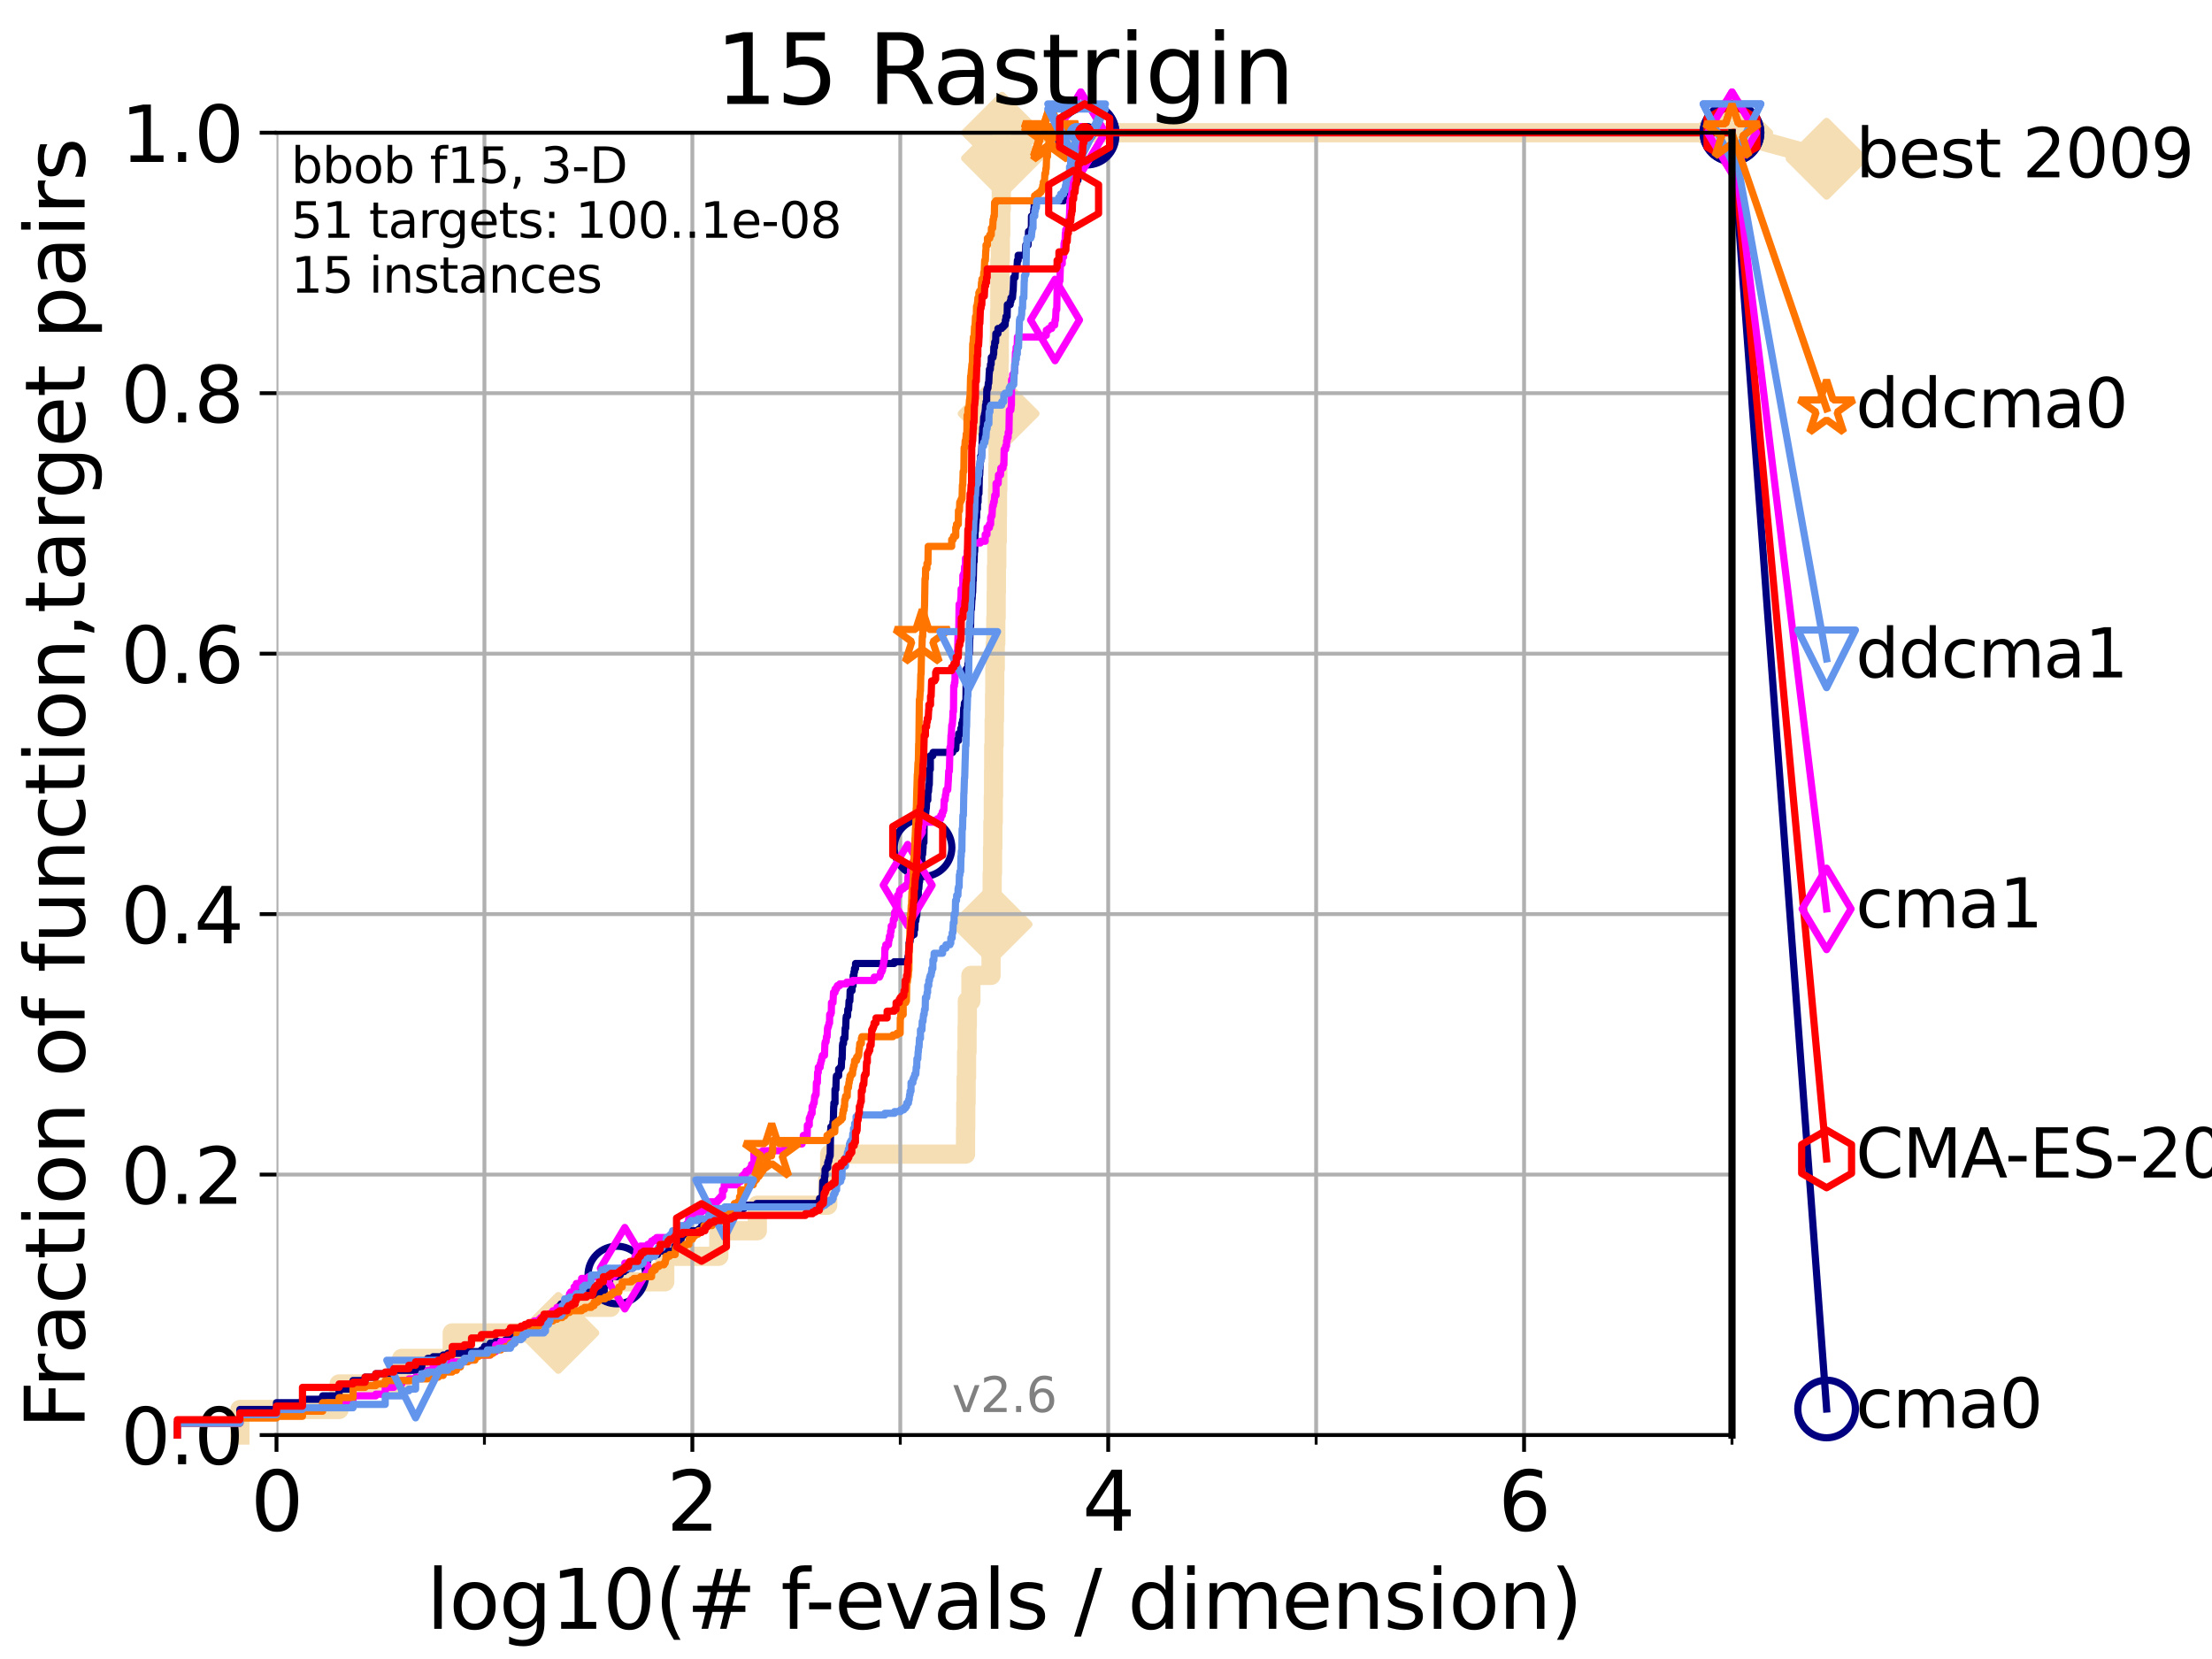 <?xml version="1.0" encoding="utf-8" standalone="no"?>
<!DOCTYPE svg PUBLIC "-//W3C//DTD SVG 1.1//EN"
  "http://www.w3.org/Graphics/SVG/1.1/DTD/svg11.dtd">
<svg xmlns:xlink="http://www.w3.org/1999/xlink" width="460.8pt" height="345.6pt" viewBox="0 0 460.8 345.6" xmlns="http://www.w3.org/2000/svg" version="1.1">
 <defs>
  <style type="text/css">*{stroke-linejoin: round; stroke-linecap: butt}</style>
 </defs>
 <g id="figure_1">
  <g id="patch_1">
   <path d="M 0 345.6 
L 460.8 345.6 
L 460.8 0 
L 0 0 
z
" style="fill: #ffffff"/>
  </g>
  <g id="axes_1">
   <g id="patch_2">
    <path d="M 57.6 298.944 
L 360.806 298.944 
L 360.806 27.648 
L 57.6 27.648 
z
" style="fill: #ffffff"/>
   </g>
   <g id="line2d_1">
    <path d="M 49.973 298.944 
L 49.973 293.624 
L 70.639 293.624 
L 70.639 288.305 
L 83.678 288.305 
L 83.678 282.985 
L 94.206 282.985 
L 94.206 277.666 
L 116.309 277.666 
L 116.309 272.346 
L 127.15 272.346 
L 127.15 267.027 
L 138.481 267.027 
L 138.481 261.707 
L 149.736 261.707 
L 149.736 256.388 
L 157.765 256.388 
L 157.765 251.068 
L 172.427 251.068 
L 172.427 245.749 
L 172.829 245.749 
L 172.829 240.429 
L 201.138 240.429 
L 201.138 235.11 
L 201.189 235.11 
L 201.189 229.79 
L 201.262 229.79 
L 201.262 224.471 
L 201.359 224.471 
L 201.359 219.151 
L 201.458 219.151 
L 201.458 213.832 
L 201.515 213.832 
L 201.515 208.512 
L 202.255 208.512 
L 202.255 203.192 
L 206.452 203.192 
L 206.452 197.873 
L 206.559 197.873 
L 206.559 192.553 
L 206.648 192.553 
L 206.648 187.234 
L 206.687 187.234 
L 206.687 181.914 
L 206.761 181.914 
L 206.761 176.595 
L 206.829 176.595 
L 206.829 171.275 
L 206.919 171.275 
L 206.919 165.956 
L 206.979 165.956 
L 206.979 160.636 
L 207.004 160.636 
L 207.004 155.317 
L 207.095 155.317 
L 207.095 149.997 
L 207.177 149.997 
L 207.177 144.678 
L 207.23 144.678 
L 207.23 139.358 
L 207.331 139.358 
L 207.331 134.039 
L 207.44 134.039 
L 207.44 128.719 
L 207.522 128.719 
L 207.522 123.4 
L 207.566 123.4 
L 207.566 118.08 
L 207.65 118.08 
L 207.65 112.76 
L 207.762 112.76 
L 207.762 107.441 
L 207.794 107.441 
L 207.794 102.121 
L 207.858 102.121 
L 207.858 96.802 
L 207.915 96.802 
L 207.915 91.482 
L 208.023 91.482 
L 208.023 86.163 
L 208.036 86.163 
L 208.036 80.843 
L 208.11 80.843 
L 208.11 75.524 
L 208.162 75.524 
L 208.162 70.204 
L 208.214 70.204 
L 208.214 64.885 
L 208.285 64.885 
L 208.285 59.565 
L 208.298 59.565 
L 208.298 54.246 
L 208.393 54.246 
L 208.393 48.926 
L 208.478 48.926 
L 208.478 43.607 
L 208.589 43.607 
L 208.589 38.287 
L 208.632 38.287 
L 208.632 32.968 
L 208.732 32.968 
L 208.732 27.648 
L 360.806 27.648 
" style="fill: none; stroke: #f5deb3; stroke-width: 4; stroke-linecap: square"/>
   </g>
   <g id="line2d_2">
    <defs>
     <path id="m487a39c9e3" d="M -0 7.778 
L 7.778 0 
L 0 -7.778 
L -7.778 -0 
z
" style="stroke: #f5deb3; stroke-width: 1.5; stroke-linejoin: miter"/>
    </defs>
    <g>
     <use xlink:href="#m487a39c9e3" x="116.309" y="277.666" style="fill: #f5deb3; stroke: #f5deb3; stroke-width: 1.5; stroke-linejoin: miter"/>
     <use xlink:href="#m487a39c9e3" x="206.559" y="192.553" style="fill: #f5deb3; stroke: #f5deb3; stroke-width: 1.5; stroke-linejoin: miter"/>
     <use xlink:href="#m487a39c9e3" x="208.023" y="86.163" style="fill: #f5deb3; stroke: #f5deb3; stroke-width: 1.5; stroke-linejoin: miter"/>
     <use xlink:href="#m487a39c9e3" x="208.732" y="32.968" style="fill: #f5deb3; stroke: #f5deb3; stroke-width: 1.5; stroke-linejoin: miter"/>
     <use xlink:href="#m487a39c9e3" x="208.732" y="27.648" style="fill: #f5deb3; stroke: #f5deb3; stroke-width: 1.5; stroke-linejoin: miter"/>
     <use xlink:href="#m487a39c9e3" x="360.806" y="27.648" style="fill: #f5deb3; stroke: #f5deb3; stroke-width: 1.5; stroke-linejoin: miter"/>
    </g>
   </g>
   <g id="line2d_3">
    <path style="fill: none; stroke: #f5deb3; stroke-width: 4; stroke-linecap: square"/>
    <g/>
   </g>
   <g id="line2d_4">
    <path d="M 360.806 27.648 
L 380.515 33.074 
" style="fill: none; stroke: #f5deb3; stroke-width: 4; stroke-linecap: square"/>
    <g>
     <use xlink:href="#m487a39c9e3" x="360.806" y="27.648" style="fill: #f5deb3; stroke: #f5deb3; stroke-width: 1.5; stroke-linejoin: miter"/>
     <use xlink:href="#m487a39c9e3" x="380.515" y="33.074" style="fill: #f5deb3; stroke: #f5deb3; stroke-width: 1.5; stroke-linejoin: miter"/>
    </g>
   </g>
   <g id="matplotlib.axis_1">
    <g id="xtick_1">
     <g id="line2d_5">
      <path d="M 57.6 298.944 
L 57.6 27.648 
" clip-path="url(#pc97e8369ae)" style="fill: none; stroke: #b0b0b0; stroke-width: 0.8; stroke-linecap: square"/>
     </g>
     <g id="line2d_6">
      <defs>
       <path id="m150a94423b" d="M 0 0 
L 0 3.5 
" style="stroke: #000000; stroke-width: 0.8"/>
      </defs>
      <g>
       <use xlink:href="#m150a94423b" x="57.6" y="298.944" style="stroke: #000000; stroke-width: 0.8"/>
      </g>
     </g>
     <g id="text_1">
      <!-- 0 -->
      <g transform="translate(52.192 318.861)scale(0.17 -0.17)">
       <defs>
        <path id="DejaVuSans-30" d="M 2034 4250 
Q 1547 4250 1301 3770 
Q 1056 3291 1056 2328 
Q 1056 1369 1301 889 
Q 1547 409 2034 409 
Q 2525 409 2770 889 
Q 3016 1369 3016 2328 
Q 3016 3291 2770 3770 
Q 2525 4250 2034 4250 
z
M 2034 4750 
Q 2819 4750 3233 4129 
Q 3647 3509 3647 2328 
Q 3647 1150 3233 529 
Q 2819 -91 2034 -91 
Q 1250 -91 836 529 
Q 422 1150 422 2328 
Q 422 3509 836 4129 
Q 1250 4750 2034 4750 
z
" transform="scale(0.016)"/>
       </defs>
       <use xlink:href="#DejaVuSans-30"/>
      </g>
     </g>
    </g>
    <g id="xtick_2">
     <g id="line2d_7">
      <path d="M 144.23 298.944 
L 144.23 27.648 
" clip-path="url(#pc97e8369ae)" style="fill: none; stroke: #b0b0b0; stroke-width: 0.8; stroke-linecap: square"/>
     </g>
     <g id="line2d_8">
      <g>
       <use xlink:href="#m150a94423b" x="144.23" y="298.944" style="stroke: #000000; stroke-width: 0.8"/>
      </g>
     </g>
     <g id="text_2">
      <!-- 2 -->
      <g transform="translate(138.822 318.861)scale(0.17 -0.17)">
       <defs>
        <path id="DejaVuSans-32" d="M 1228 531 
L 3431 531 
L 3431 0 
L 469 0 
L 469 531 
Q 828 903 1448 1529 
Q 2069 2156 2228 2338 
Q 2531 2678 2651 2914 
Q 2772 3150 2772 3378 
Q 2772 3750 2511 3984 
Q 2250 4219 1831 4219 
Q 1534 4219 1204 4116 
Q 875 4013 500 3803 
L 500 4441 
Q 881 4594 1212 4672 
Q 1544 4750 1819 4750 
Q 2544 4750 2975 4387 
Q 3406 4025 3406 3419 
Q 3406 3131 3298 2873 
Q 3191 2616 2906 2266 
Q 2828 2175 2409 1742 
Q 1991 1309 1228 531 
z
" transform="scale(0.016)"/>
       </defs>
       <use xlink:href="#DejaVuSans-32"/>
      </g>
     </g>
    </g>
    <g id="xtick_3">
     <g id="line2d_9">
      <path d="M 230.861 298.944 
L 230.861 27.648 
" clip-path="url(#pc97e8369ae)" style="fill: none; stroke: #b0b0b0; stroke-width: 0.8; stroke-linecap: square"/>
     </g>
     <g id="line2d_10">
      <g>
       <use xlink:href="#m150a94423b" x="230.861" y="298.944" style="stroke: #000000; stroke-width: 0.8"/>
      </g>
     </g>
     <g id="text_3">
      <!-- 4 -->
      <g transform="translate(225.453 318.861)scale(0.17 -0.17)">
       <defs>
        <path id="DejaVuSans-34" d="M 2419 4116 
L 825 1625 
L 2419 1625 
L 2419 4116 
z
M 2253 4666 
L 3047 4666 
L 3047 1625 
L 3713 1625 
L 3713 1100 
L 3047 1100 
L 3047 0 
L 2419 0 
L 2419 1100 
L 313 1100 
L 313 1709 
L 2253 4666 
z
" transform="scale(0.016)"/>
       </defs>
       <use xlink:href="#DejaVuSans-34"/>
      </g>
     </g>
    </g>
    <g id="xtick_4">
     <g id="line2d_11">
      <path d="M 317.491 298.944 
L 317.491 27.648 
" clip-path="url(#pc97e8369ae)" style="fill: none; stroke: #b0b0b0; stroke-width: 0.8; stroke-linecap: square"/>
     </g>
     <g id="line2d_12">
      <g>
       <use xlink:href="#m150a94423b" x="317.491" y="298.944" style="stroke: #000000; stroke-width: 0.8"/>
      </g>
     </g>
     <g id="text_4">
      <!-- 6 -->
      <g transform="translate(312.083 318.861)scale(0.17 -0.17)">
       <defs>
        <path id="DejaVuSans-36" d="M 2113 2584 
Q 1688 2584 1439 2293 
Q 1191 2003 1191 1497 
Q 1191 994 1439 701 
Q 1688 409 2113 409 
Q 2538 409 2786 701 
Q 3034 994 3034 1497 
Q 3034 2003 2786 2293 
Q 2538 2584 2113 2584 
z
M 3366 4563 
L 3366 3988 
Q 3128 4100 2886 4159 
Q 2644 4219 2406 4219 
Q 1781 4219 1451 3797 
Q 1122 3375 1075 2522 
Q 1259 2794 1537 2939 
Q 1816 3084 2150 3084 
Q 2853 3084 3261 2657 
Q 3669 2231 3669 1497 
Q 3669 778 3244 343 
Q 2819 -91 2113 -91 
Q 1303 -91 875 529 
Q 447 1150 447 2328 
Q 447 3434 972 4092 
Q 1497 4750 2381 4750 
Q 2619 4750 2861 4703 
Q 3103 4656 3366 4563 
z
" transform="scale(0.016)"/>
       </defs>
       <use xlink:href="#DejaVuSans-36"/>
      </g>
     </g>
    </g>
    <g id="xtick_5">
     <g id="line2d_13">
      <path d="M 100.915 298.944 
L 100.915 27.648 
" clip-path="url(#pc97e8369ae)" style="fill: none; stroke: #b0b0b0; stroke-width: 0.8; stroke-linecap: square"/>
     </g>
     <g id="line2d_14">
      <defs>
       <path id="m6dbbd926fa" d="M 0 0 
L 0 2 
" style="stroke: #000000; stroke-width: 0.6"/>
      </defs>
      <g>
       <use xlink:href="#m6dbbd926fa" x="100.915" y="298.944" style="stroke: #000000; stroke-width: 0.6"/>
      </g>
     </g>
    </g>
    <g id="xtick_6">
     <g id="line2d_15">
      <path d="M 187.546 298.944 
L 187.546 27.648 
" clip-path="url(#pc97e8369ae)" style="fill: none; stroke: #b0b0b0; stroke-width: 0.8; stroke-linecap: square"/>
     </g>
     <g id="line2d_16">
      <g>
       <use xlink:href="#m6dbbd926fa" x="187.546" y="298.944" style="stroke: #000000; stroke-width: 0.6"/>
      </g>
     </g>
    </g>
    <g id="xtick_7">
     <g id="line2d_17">
      <path d="M 274.176 298.944 
L 274.176 27.648 
" clip-path="url(#pc97e8369ae)" style="fill: none; stroke: #b0b0b0; stroke-width: 0.8; stroke-linecap: square"/>
     </g>
     <g id="line2d_18">
      <g>
       <use xlink:href="#m6dbbd926fa" x="274.176" y="298.944" style="stroke: #000000; stroke-width: 0.6"/>
      </g>
     </g>
    </g>
    <g id="xtick_8">
     <g id="line2d_19">
      <path d="M 360.806 298.944 
L 360.806 27.648 
" clip-path="url(#pc97e8369ae)" style="fill: none; stroke: #b0b0b0; stroke-width: 0.8; stroke-linecap: square"/>
     </g>
     <g id="line2d_20">
      <g>
       <use xlink:href="#m6dbbd926fa" x="360.806" y="298.944" style="stroke: #000000; stroke-width: 0.6"/>
      </g>
     </g>
    </g>
    <g id="text_5">
     <!-- log10(# f-evals / dimension) -->
     <g transform="translate(88.823 339.314)scale(0.17 -0.17)">
      <defs>
       <path id="DejaVuSans-6c" d="M 603 4863 
L 1178 4863 
L 1178 0 
L 603 0 
L 603 4863 
z
" transform="scale(0.016)"/>
       <path id="DejaVuSans-6f" d="M 1959 3097 
Q 1497 3097 1228 2736 
Q 959 2375 959 1747 
Q 959 1119 1226 758 
Q 1494 397 1959 397 
Q 2419 397 2687 759 
Q 2956 1122 2956 1747 
Q 2956 2369 2687 2733 
Q 2419 3097 1959 3097 
z
M 1959 3584 
Q 2709 3584 3137 3096 
Q 3566 2609 3566 1747 
Q 3566 888 3137 398 
Q 2709 -91 1959 -91 
Q 1206 -91 779 398 
Q 353 888 353 1747 
Q 353 2609 779 3096 
Q 1206 3584 1959 3584 
z
" transform="scale(0.016)"/>
       <path id="DejaVuSans-67" d="M 2906 1791 
Q 2906 2416 2648 2759 
Q 2391 3103 1925 3103 
Q 1463 3103 1205 2759 
Q 947 2416 947 1791 
Q 947 1169 1205 825 
Q 1463 481 1925 481 
Q 2391 481 2648 825 
Q 2906 1169 2906 1791 
z
M 3481 434 
Q 3481 -459 3084 -895 
Q 2688 -1331 1869 -1331 
Q 1566 -1331 1297 -1286 
Q 1028 -1241 775 -1147 
L 775 -588 
Q 1028 -725 1275 -790 
Q 1522 -856 1778 -856 
Q 2344 -856 2625 -561 
Q 2906 -266 2906 331 
L 2906 616 
Q 2728 306 2450 153 
Q 2172 0 1784 0 
Q 1141 0 747 490 
Q 353 981 353 1791 
Q 353 2603 747 3093 
Q 1141 3584 1784 3584 
Q 2172 3584 2450 3431 
Q 2728 3278 2906 2969 
L 2906 3500 
L 3481 3500 
L 3481 434 
z
" transform="scale(0.016)"/>
       <path id="DejaVuSans-31" d="M 794 531 
L 1825 531 
L 1825 4091 
L 703 3866 
L 703 4441 
L 1819 4666 
L 2450 4666 
L 2450 531 
L 3481 531 
L 3481 0 
L 794 0 
L 794 531 
z
" transform="scale(0.016)"/>
       <path id="DejaVuSans-28" d="M 1984 4856 
Q 1566 4138 1362 3434 
Q 1159 2731 1159 2009 
Q 1159 1288 1364 580 
Q 1569 -128 1984 -844 
L 1484 -844 
Q 1016 -109 783 600 
Q 550 1309 550 2009 
Q 550 2706 781 3412 
Q 1013 4119 1484 4856 
L 1984 4856 
z
" transform="scale(0.016)"/>
       <path id="DejaVuSans-23" d="M 3272 2816 
L 2363 2816 
L 2100 1772 
L 3016 1772 
L 3272 2816 
z
M 2803 4594 
L 2478 3297 
L 3391 3297 
L 3719 4594 
L 4219 4594 
L 3897 3297 
L 4872 3297 
L 4872 2816 
L 3775 2816 
L 3519 1772 
L 4513 1772 
L 4513 1294 
L 3397 1294 
L 3072 0 
L 2572 0 
L 2894 1294 
L 1978 1294 
L 1656 0 
L 1153 0 
L 1478 1294 
L 494 1294 
L 494 1772 
L 1594 1772 
L 1856 2816 
L 850 2816 
L 850 3297 
L 1978 3297 
L 2297 4594 
L 2803 4594 
z
" transform="scale(0.016)"/>
       <path id="DejaVuSans-20" transform="scale(0.016)"/>
       <path id="DejaVuSans-66" d="M 2375 4863 
L 2375 4384 
L 1825 4384 
Q 1516 4384 1395 4259 
Q 1275 4134 1275 3809 
L 1275 3500 
L 2222 3500 
L 2222 3053 
L 1275 3053 
L 1275 0 
L 697 0 
L 697 3053 
L 147 3053 
L 147 3500 
L 697 3500 
L 697 3744 
Q 697 4328 969 4595 
Q 1241 4863 1831 4863 
L 2375 4863 
z
" transform="scale(0.016)"/>
       <path id="DejaVuSans-2d" d="M 313 2009 
L 1997 2009 
L 1997 1497 
L 313 1497 
L 313 2009 
z
" transform="scale(0.016)"/>
       <path id="DejaVuSans-65" d="M 3597 1894 
L 3597 1613 
L 953 1613 
Q 991 1019 1311 708 
Q 1631 397 2203 397 
Q 2534 397 2845 478 
Q 3156 559 3463 722 
L 3463 178 
Q 3153 47 2828 -22 
Q 2503 -91 2169 -91 
Q 1331 -91 842 396 
Q 353 884 353 1716 
Q 353 2575 817 3079 
Q 1281 3584 2069 3584 
Q 2775 3584 3186 3129 
Q 3597 2675 3597 1894 
z
M 3022 2063 
Q 3016 2534 2758 2815 
Q 2500 3097 2075 3097 
Q 1594 3097 1305 2825 
Q 1016 2553 972 2059 
L 3022 2063 
z
" transform="scale(0.016)"/>
       <path id="DejaVuSans-76" d="M 191 3500 
L 800 3500 
L 1894 563 
L 2988 3500 
L 3597 3500 
L 2284 0 
L 1503 0 
L 191 3500 
z
" transform="scale(0.016)"/>
       <path id="DejaVuSans-61" d="M 2194 1759 
Q 1497 1759 1228 1600 
Q 959 1441 959 1056 
Q 959 750 1161 570 
Q 1363 391 1709 391 
Q 2188 391 2477 730 
Q 2766 1069 2766 1631 
L 2766 1759 
L 2194 1759 
z
M 3341 1997 
L 3341 0 
L 2766 0 
L 2766 531 
Q 2569 213 2275 61 
Q 1981 -91 1556 -91 
Q 1019 -91 701 211 
Q 384 513 384 1019 
Q 384 1609 779 1909 
Q 1175 2209 1959 2209 
L 2766 2209 
L 2766 2266 
Q 2766 2663 2505 2880 
Q 2244 3097 1772 3097 
Q 1472 3097 1187 3025 
Q 903 2953 641 2809 
L 641 3341 
Q 956 3463 1253 3523 
Q 1550 3584 1831 3584 
Q 2591 3584 2966 3190 
Q 3341 2797 3341 1997 
z
" transform="scale(0.016)"/>
       <path id="DejaVuSans-73" d="M 2834 3397 
L 2834 2853 
Q 2591 2978 2328 3040 
Q 2066 3103 1784 3103 
Q 1356 3103 1142 2972 
Q 928 2841 928 2578 
Q 928 2378 1081 2264 
Q 1234 2150 1697 2047 
L 1894 2003 
Q 2506 1872 2764 1633 
Q 3022 1394 3022 966 
Q 3022 478 2636 193 
Q 2250 -91 1575 -91 
Q 1294 -91 989 -36 
Q 684 19 347 128 
L 347 722 
Q 666 556 975 473 
Q 1284 391 1588 391 
Q 1994 391 2212 530 
Q 2431 669 2431 922 
Q 2431 1156 2273 1281 
Q 2116 1406 1581 1522 
L 1381 1569 
Q 847 1681 609 1914 
Q 372 2147 372 2553 
Q 372 3047 722 3315 
Q 1072 3584 1716 3584 
Q 2034 3584 2315 3537 
Q 2597 3491 2834 3397 
z
" transform="scale(0.016)"/>
       <path id="DejaVuSans-2f" d="M 1625 4666 
L 2156 4666 
L 531 -594 
L 0 -594 
L 1625 4666 
z
" transform="scale(0.016)"/>
       <path id="DejaVuSans-64" d="M 2906 2969 
L 2906 4863 
L 3481 4863 
L 3481 0 
L 2906 0 
L 2906 525 
Q 2725 213 2448 61 
Q 2172 -91 1784 -91 
Q 1150 -91 751 415 
Q 353 922 353 1747 
Q 353 2572 751 3078 
Q 1150 3584 1784 3584 
Q 2172 3584 2448 3432 
Q 2725 3281 2906 2969 
z
M 947 1747 
Q 947 1113 1208 752 
Q 1469 391 1925 391 
Q 2381 391 2643 752 
Q 2906 1113 2906 1747 
Q 2906 2381 2643 2742 
Q 2381 3103 1925 3103 
Q 1469 3103 1208 2742 
Q 947 2381 947 1747 
z
" transform="scale(0.016)"/>
       <path id="DejaVuSans-69" d="M 603 3500 
L 1178 3500 
L 1178 0 
L 603 0 
L 603 3500 
z
M 603 4863 
L 1178 4863 
L 1178 4134 
L 603 4134 
L 603 4863 
z
" transform="scale(0.016)"/>
       <path id="DejaVuSans-6d" d="M 3328 2828 
Q 3544 3216 3844 3400 
Q 4144 3584 4550 3584 
Q 5097 3584 5394 3201 
Q 5691 2819 5691 2113 
L 5691 0 
L 5113 0 
L 5113 2094 
Q 5113 2597 4934 2840 
Q 4756 3084 4391 3084 
Q 3944 3084 3684 2787 
Q 3425 2491 3425 1978 
L 3425 0 
L 2847 0 
L 2847 2094 
Q 2847 2600 2669 2842 
Q 2491 3084 2119 3084 
Q 1678 3084 1418 2786 
Q 1159 2488 1159 1978 
L 1159 0 
L 581 0 
L 581 3500 
L 1159 3500 
L 1159 2956 
Q 1356 3278 1631 3431 
Q 1906 3584 2284 3584 
Q 2666 3584 2933 3390 
Q 3200 3197 3328 2828 
z
" transform="scale(0.016)"/>
       <path id="DejaVuSans-6e" d="M 3513 2113 
L 3513 0 
L 2938 0 
L 2938 2094 
Q 2938 2591 2744 2837 
Q 2550 3084 2163 3084 
Q 1697 3084 1428 2787 
Q 1159 2491 1159 1978 
L 1159 0 
L 581 0 
L 581 3500 
L 1159 3500 
L 1159 2956 
Q 1366 3272 1645 3428 
Q 1925 3584 2291 3584 
Q 2894 3584 3203 3211 
Q 3513 2838 3513 2113 
z
" transform="scale(0.016)"/>
       <path id="DejaVuSans-29" d="M 513 4856 
L 1013 4856 
Q 1481 4119 1714 3412 
Q 1947 2706 1947 2009 
Q 1947 1309 1714 600 
Q 1481 -109 1013 -844 
L 513 -844 
Q 928 -128 1133 580 
Q 1338 1288 1338 2009 
Q 1338 2731 1133 3434 
Q 928 4138 513 4856 
z
" transform="scale(0.016)"/>
      </defs>
      <use xlink:href="#DejaVuSans-6c"/>
      <use xlink:href="#DejaVuSans-6f" x="27.783"/>
      <use xlink:href="#DejaVuSans-67" x="88.965"/>
      <use xlink:href="#DejaVuSans-31" x="152.441"/>
      <use xlink:href="#DejaVuSans-30" x="216.064"/>
      <use xlink:href="#DejaVuSans-28" x="279.688"/>
      <use xlink:href="#DejaVuSans-23" x="318.701"/>
      <use xlink:href="#DejaVuSans-20" x="402.49"/>
      <use xlink:href="#DejaVuSans-66" x="434.277"/>
      <use xlink:href="#DejaVuSans-2d" x="463.982"/>
      <use xlink:href="#DejaVuSans-65" x="500.066"/>
      <use xlink:href="#DejaVuSans-76" x="561.59"/>
      <use xlink:href="#DejaVuSans-61" x="620.77"/>
      <use xlink:href="#DejaVuSans-6c" x="682.049"/>
      <use xlink:href="#DejaVuSans-73" x="709.832"/>
      <use xlink:href="#DejaVuSans-20" x="761.932"/>
      <use xlink:href="#DejaVuSans-2f" x="793.719"/>
      <use xlink:href="#DejaVuSans-20" x="827.41"/>
      <use xlink:href="#DejaVuSans-64" x="859.197"/>
      <use xlink:href="#DejaVuSans-69" x="922.674"/>
      <use xlink:href="#DejaVuSans-6d" x="950.457"/>
      <use xlink:href="#DejaVuSans-65" x="1047.869"/>
      <use xlink:href="#DejaVuSans-6e" x="1109.393"/>
      <use xlink:href="#DejaVuSans-73" x="1172.771"/>
      <use xlink:href="#DejaVuSans-69" x="1224.871"/>
      <use xlink:href="#DejaVuSans-6f" x="1252.654"/>
      <use xlink:href="#DejaVuSans-6e" x="1313.836"/>
      <use xlink:href="#DejaVuSans-29" x="1377.215"/>
     </g>
    </g>
   </g>
   <g id="matplotlib.axis_2">
    <g id="ytick_1">
     <g id="line2d_21">
      <path d="M 57.6 298.944 
L 360.806 298.944 
" clip-path="url(#pc97e8369ae)" style="fill: none; stroke: #b0b0b0; stroke-width: 0.8; stroke-linecap: square"/>
     </g>
     <g id="line2d_22">
      <defs>
       <path id="ma56652ee14" d="M 0 0 
L -3.5 0 
" style="stroke: #000000; stroke-width: 0.8"/>
      </defs>
      <g>
       <use xlink:href="#ma56652ee14" x="57.6" y="298.944" style="stroke: #000000; stroke-width: 0.8"/>
      </g>
     </g>
     <g id="text_6">
      <!-- 0.0 -->
      <g transform="translate(25.155 305.023)scale(0.16 -0.16)">
       <defs>
        <path id="DejaVuSans-2e" d="M 684 794 
L 1344 794 
L 1344 0 
L 684 0 
L 684 794 
z
" transform="scale(0.016)"/>
       </defs>
       <use xlink:href="#DejaVuSans-30"/>
       <use xlink:href="#DejaVuSans-2e" x="63.623"/>
       <use xlink:href="#DejaVuSans-30" x="95.41"/>
      </g>
     </g>
    </g>
    <g id="ytick_2">
     <g id="line2d_23">
      <path d="M 57.6 244.685 
L 360.806 244.685 
" clip-path="url(#pc97e8369ae)" style="fill: none; stroke: #b0b0b0; stroke-width: 0.8; stroke-linecap: square"/>
     </g>
     <g id="line2d_24">
      <g>
       <use xlink:href="#ma56652ee14" x="57.6" y="244.685" style="stroke: #000000; stroke-width: 0.8"/>
      </g>
     </g>
     <g id="text_7">
      <!-- 0.2 -->
      <g transform="translate(25.155 250.764)scale(0.16 -0.16)">
       <use xlink:href="#DejaVuSans-30"/>
       <use xlink:href="#DejaVuSans-2e" x="63.623"/>
       <use xlink:href="#DejaVuSans-32" x="95.41"/>
      </g>
     </g>
    </g>
    <g id="ytick_3">
     <g id="line2d_25">
      <path d="M 57.6 190.426 
L 360.806 190.426 
" clip-path="url(#pc97e8369ae)" style="fill: none; stroke: #b0b0b0; stroke-width: 0.8; stroke-linecap: square"/>
     </g>
     <g id="line2d_26">
      <g>
       <use xlink:href="#ma56652ee14" x="57.6" y="190.426" style="stroke: #000000; stroke-width: 0.8"/>
      </g>
     </g>
     <g id="text_8">
      <!-- 0.4 -->
      <g transform="translate(25.155 196.504)scale(0.16 -0.16)">
       <use xlink:href="#DejaVuSans-30"/>
       <use xlink:href="#DejaVuSans-2e" x="63.623"/>
       <use xlink:href="#DejaVuSans-34" x="95.41"/>
      </g>
     </g>
    </g>
    <g id="ytick_4">
     <g id="line2d_27">
      <path d="M 57.6 136.166 
L 360.806 136.166 
" clip-path="url(#pc97e8369ae)" style="fill: none; stroke: #b0b0b0; stroke-width: 0.8; stroke-linecap: square"/>
     </g>
     <g id="line2d_28">
      <g>
       <use xlink:href="#ma56652ee14" x="57.6" y="136.166" style="stroke: #000000; stroke-width: 0.8"/>
      </g>
     </g>
     <g id="text_9">
      <!-- 0.6 -->
      <g transform="translate(25.155 142.245)scale(0.16 -0.16)">
       <use xlink:href="#DejaVuSans-30"/>
       <use xlink:href="#DejaVuSans-2e" x="63.623"/>
       <use xlink:href="#DejaVuSans-36" x="95.41"/>
      </g>
     </g>
    </g>
    <g id="ytick_5">
     <g id="line2d_29">
      <path d="M 57.6 81.907 
L 360.806 81.907 
" clip-path="url(#pc97e8369ae)" style="fill: none; stroke: #b0b0b0; stroke-width: 0.8; stroke-linecap: square"/>
     </g>
     <g id="line2d_30">
      <g>
       <use xlink:href="#ma56652ee14" x="57.6" y="81.907" style="stroke: #000000; stroke-width: 0.8"/>
      </g>
     </g>
     <g id="text_10">
      <!-- 0.8 -->
      <g transform="translate(25.155 87.986)scale(0.16 -0.16)">
       <defs>
        <path id="DejaVuSans-38" d="M 2034 2216 
Q 1584 2216 1326 1975 
Q 1069 1734 1069 1313 
Q 1069 891 1326 650 
Q 1584 409 2034 409 
Q 2484 409 2743 651 
Q 3003 894 3003 1313 
Q 3003 1734 2745 1975 
Q 2488 2216 2034 2216 
z
M 1403 2484 
Q 997 2584 770 2862 
Q 544 3141 544 3541 
Q 544 4100 942 4425 
Q 1341 4750 2034 4750 
Q 2731 4750 3128 4425 
Q 3525 4100 3525 3541 
Q 3525 3141 3298 2862 
Q 3072 2584 2669 2484 
Q 3125 2378 3379 2068 
Q 3634 1759 3634 1313 
Q 3634 634 3220 271 
Q 2806 -91 2034 -91 
Q 1263 -91 848 271 
Q 434 634 434 1313 
Q 434 1759 690 2068 
Q 947 2378 1403 2484 
z
M 1172 3481 
Q 1172 3119 1398 2916 
Q 1625 2713 2034 2713 
Q 2441 2713 2670 2916 
Q 2900 3119 2900 3481 
Q 2900 3844 2670 4047 
Q 2441 4250 2034 4250 
Q 1625 4250 1398 4047 
Q 1172 3844 1172 3481 
z
" transform="scale(0.016)"/>
       </defs>
       <use xlink:href="#DejaVuSans-30"/>
       <use xlink:href="#DejaVuSans-2e" x="63.623"/>
       <use xlink:href="#DejaVuSans-38" x="95.41"/>
      </g>
     </g>
    </g>
    <g id="ytick_6">
     <g id="line2d_31">
      <path d="M 57.6 27.648 
L 360.806 27.648 
" clip-path="url(#pc97e8369ae)" style="fill: none; stroke: #b0b0b0; stroke-width: 0.8; stroke-linecap: square"/>
     </g>
     <g id="line2d_32">
      <g>
       <use xlink:href="#ma56652ee14" x="57.6" y="27.648" style="stroke: #000000; stroke-width: 0.8"/>
      </g>
     </g>
     <g id="text_11">
      <!-- 1.0 -->
      <g transform="translate(25.155 33.727)scale(0.16 -0.16)">
       <use xlink:href="#DejaVuSans-31"/>
       <use xlink:href="#DejaVuSans-2e" x="63.623"/>
       <use xlink:href="#DejaVuSans-30" x="95.41"/>
      </g>
     </g>
    </g>
    <g id="text_12">
     <!-- Fraction of function,target pairs -->
     <g transform="translate(17.62 297.681)rotate(-90)scale(0.17 -0.17)">
      <defs>
       <path id="DejaVuSans-46" d="M 628 4666 
L 3309 4666 
L 3309 4134 
L 1259 4134 
L 1259 2759 
L 3109 2759 
L 3109 2228 
L 1259 2228 
L 1259 0 
L 628 0 
L 628 4666 
z
" transform="scale(0.016)"/>
       <path id="DejaVuSans-72" d="M 2631 2963 
Q 2534 3019 2420 3045 
Q 2306 3072 2169 3072 
Q 1681 3072 1420 2755 
Q 1159 2438 1159 1844 
L 1159 0 
L 581 0 
L 581 3500 
L 1159 3500 
L 1159 2956 
Q 1341 3275 1631 3429 
Q 1922 3584 2338 3584 
Q 2397 3584 2469 3576 
Q 2541 3569 2628 3553 
L 2631 2963 
z
" transform="scale(0.016)"/>
       <path id="DejaVuSans-63" d="M 3122 3366 
L 3122 2828 
Q 2878 2963 2633 3030 
Q 2388 3097 2138 3097 
Q 1578 3097 1268 2742 
Q 959 2388 959 1747 
Q 959 1106 1268 751 
Q 1578 397 2138 397 
Q 2388 397 2633 464 
Q 2878 531 3122 666 
L 3122 134 
Q 2881 22 2623 -34 
Q 2366 -91 2075 -91 
Q 1284 -91 818 406 
Q 353 903 353 1747 
Q 353 2603 823 3093 
Q 1294 3584 2113 3584 
Q 2378 3584 2631 3529 
Q 2884 3475 3122 3366 
z
" transform="scale(0.016)"/>
       <path id="DejaVuSans-74" d="M 1172 4494 
L 1172 3500 
L 2356 3500 
L 2356 3053 
L 1172 3053 
L 1172 1153 
Q 1172 725 1289 603 
Q 1406 481 1766 481 
L 2356 481 
L 2356 0 
L 1766 0 
Q 1100 0 847 248 
Q 594 497 594 1153 
L 594 3053 
L 172 3053 
L 172 3500 
L 594 3500 
L 594 4494 
L 1172 4494 
z
" transform="scale(0.016)"/>
       <path id="DejaVuSans-75" d="M 544 1381 
L 544 3500 
L 1119 3500 
L 1119 1403 
Q 1119 906 1312 657 
Q 1506 409 1894 409 
Q 2359 409 2629 706 
Q 2900 1003 2900 1516 
L 2900 3500 
L 3475 3500 
L 3475 0 
L 2900 0 
L 2900 538 
Q 2691 219 2414 64 
Q 2138 -91 1772 -91 
Q 1169 -91 856 284 
Q 544 659 544 1381 
z
M 1991 3584 
L 1991 3584 
z
" transform="scale(0.016)"/>
       <path id="DejaVuSans-2c" d="M 750 794 
L 1409 794 
L 1409 256 
L 897 -744 
L 494 -744 
L 750 256 
L 750 794 
z
" transform="scale(0.016)"/>
       <path id="DejaVuSans-70" d="M 1159 525 
L 1159 -1331 
L 581 -1331 
L 581 3500 
L 1159 3500 
L 1159 2969 
Q 1341 3281 1617 3432 
Q 1894 3584 2278 3584 
Q 2916 3584 3314 3078 
Q 3713 2572 3713 1747 
Q 3713 922 3314 415 
Q 2916 -91 2278 -91 
Q 1894 -91 1617 61 
Q 1341 213 1159 525 
z
M 3116 1747 
Q 3116 2381 2855 2742 
Q 2594 3103 2138 3103 
Q 1681 3103 1420 2742 
Q 1159 2381 1159 1747 
Q 1159 1113 1420 752 
Q 1681 391 2138 391 
Q 2594 391 2855 752 
Q 3116 1113 3116 1747 
z
" transform="scale(0.016)"/>
      </defs>
      <use xlink:href="#DejaVuSans-46"/>
      <use xlink:href="#DejaVuSans-72" x="50.27"/>
      <use xlink:href="#DejaVuSans-61" x="91.383"/>
      <use xlink:href="#DejaVuSans-63" x="152.662"/>
      <use xlink:href="#DejaVuSans-74" x="207.643"/>
      <use xlink:href="#DejaVuSans-69" x="246.852"/>
      <use xlink:href="#DejaVuSans-6f" x="274.635"/>
      <use xlink:href="#DejaVuSans-6e" x="335.816"/>
      <use xlink:href="#DejaVuSans-20" x="399.195"/>
      <use xlink:href="#DejaVuSans-6f" x="430.982"/>
      <use xlink:href="#DejaVuSans-66" x="492.164"/>
      <use xlink:href="#DejaVuSans-20" x="527.369"/>
      <use xlink:href="#DejaVuSans-66" x="559.156"/>
      <use xlink:href="#DejaVuSans-75" x="594.361"/>
      <use xlink:href="#DejaVuSans-6e" x="657.74"/>
      <use xlink:href="#DejaVuSans-63" x="721.119"/>
      <use xlink:href="#DejaVuSans-74" x="776.1"/>
      <use xlink:href="#DejaVuSans-69" x="815.309"/>
      <use xlink:href="#DejaVuSans-6f" x="843.092"/>
      <use xlink:href="#DejaVuSans-6e" x="904.273"/>
      <use xlink:href="#DejaVuSans-2c" x="967.652"/>
      <use xlink:href="#DejaVuSans-74" x="999.439"/>
      <use xlink:href="#DejaVuSans-61" x="1038.648"/>
      <use xlink:href="#DejaVuSans-72" x="1099.928"/>
      <use xlink:href="#DejaVuSans-67" x="1139.291"/>
      <use xlink:href="#DejaVuSans-65" x="1202.768"/>
      <use xlink:href="#DejaVuSans-74" x="1264.291"/>
      <use xlink:href="#DejaVuSans-20" x="1303.5"/>
      <use xlink:href="#DejaVuSans-70" x="1335.287"/>
      <use xlink:href="#DejaVuSans-61" x="1398.764"/>
      <use xlink:href="#DejaVuSans-69" x="1460.043"/>
      <use xlink:href="#DejaVuSans-72" x="1487.826"/>
      <use xlink:href="#DejaVuSans-73" x="1528.939"/>
     </g>
    </g>
   </g>
   <g id="line2d_33">
    <defs>
     <path id="m59f605fe3d" d="M 0 1.5 
C 0.398 1.5 0.779 1.342 1.061 1.061 
C 1.342 0.779 1.5 0.398 1.5 0 
C 1.5 -0.398 1.342 -0.779 1.061 -1.061 
C 0.779 -1.342 0.398 -1.5 0 -1.5 
C -0.398 -1.5 -0.779 -1.342 -1.061 -1.061 
C -1.342 -0.779 -1.5 -0.398 -1.5 0 
C -1.5 0.398 -1.342 0.779 -1.061 1.061 
C -0.779 1.342 -0.398 1.5 0 1.5 
z
" style="stroke: #f5deb3"/>
    </defs>
    <g>
     <use xlink:href="#m59f605fe3d" x="208.732" y="27.648" style="fill: #f5deb3; stroke: #f5deb3"/>
     <use xlink:href="#m59f605fe3d" x="208.732" y="27.648" style="fill: #f5deb3; stroke: #f5deb3"/>
    </g>
   </g>
   <g id="line2d_34">
    <defs>
     <path id="m1e9c7d9619" d="M 0 1.5 
C 0.398 1.5 0.779 1.342 1.061 1.061 
C 1.342 0.779 1.5 0.398 1.5 0 
C 1.5 -0.398 1.342 -0.779 1.061 -1.061 
C 0.779 -1.342 0.398 -1.5 0 -1.5 
C -0.398 -1.5 -0.779 -1.342 -1.061 -1.061 
C -1.342 -0.779 -1.5 -0.398 -1.5 0 
C -1.5 0.398 -1.342 0.779 -1.061 1.061 
C -0.779 1.342 -0.398 1.5 0 1.5 
z
" style="stroke: #000080"/>
    </defs>
    <g>
     <use xlink:href="#m1e9c7d9619" x="226.438" y="27.648" style="fill: #000080; stroke: #000080"/>
     <use xlink:href="#m1e9c7d9619" x="226.438" y="27.648" style="fill: #000080; stroke: #000080"/>
    </g>
   </g>
   <g id="line2d_35">
    <path d="M 36.933 298.944 
L 36.933 296.462 
L 49.973 296.462 
L 49.973 293.624 
L 57.6 293.624 
L 57.6 292.206 
L 63.012 292.206 
L 63.012 291.497 
L 67.209 291.497 
L 67.209 290.787 
L 70.639 290.787 
L 70.639 289.369 
L 73.539 289.369 
L 73.539 287.596 
L 76.051 287.596 
L 76.051 286.886 
L 78.267 286.886 
L 78.267 286.177 
L 82.042 286.177 
L 82.042 285.468 
L 86.578 285.468 
L 86.578 284.759 
L 87.876 284.759 
L 87.876 283.695 
L 89.09 283.695 
L 89.09 282.985 
L 90.231 282.985 
L 90.231 282.631 
L 92.323 282.631 
L 92.323 282.276 
L 93.288 282.276 
L 93.288 281.922 
L 95.917 281.922 
L 95.917 281.567 
L 100.277 281.567 
L 100.277 281.212 
L 100.915 281.212 
L 100.915 280.503 
L 102.129 280.503 
L 102.129 279.794 
L 103.27 279.794 
L 103.27 279.439 
L 105.362 279.439 
L 105.362 279.084 
L 106.791 279.084 
L 106.791 278.73 
L 107.245 278.73 
L 107.245 278.375 
L 108.12 278.375 
L 108.12 278.021 
L 108.956 278.021 
L 108.956 277.311 
L 109.757 277.311 
L 109.757 276.602 
L 111.621 276.602 
L 111.621 276.247 
L 111.972 276.247 
L 111.972 275.893 
L 113.317 275.893 
L 113.317 275.183 
L 114.571 275.183 
L 114.571 274.829 
L 115.747 274.829 
L 115.747 274.474 
L 116.03 274.474 
L 116.03 273.056 
L 116.309 273.056 
L 116.309 272.701 
L 116.584 272.701 
L 116.584 271.992 
L 116.854 271.992 
L 116.854 271.637 
L 117.9 271.637 
L 117.9 271.282 
L 118.401 271.282 
L 118.401 270.928 
L 119.129 270.928 
L 119.129 270.573 
L 120.059 270.573 
L 120.059 269.864 
L 120.944 269.864 
L 120.944 269.155 
L 125.863 269.155 
L 125.863 267.736 
L 126.356 267.736 
L 126.356 267.027 
L 126.994 267.027 
L 126.994 265.963 
L 128.499 265.963 
L 128.499 265.608 
L 129.209 265.608 
L 129.209 264.899 
L 130.027 264.899 
L 130.027 264.544 
L 130.553 264.544 
L 130.553 264.19 
L 131.808 264.19 
L 131.808 263.835 
L 132.287 263.835 
L 132.287 263.48 
L 133.766 263.48 
L 133.766 263.126 
L 133.983 263.126 
L 133.983 262.771 
L 134.932 262.771 
L 134.932 262.062 
L 135.238 262.062 
L 135.238 261.707 
L 135.638 261.707 
L 135.638 261.353 
L 136.975 261.353 
L 136.975 260.643 
L 140.574 260.643 
L 140.574 259.579 
L 141.025 259.579 
L 141.025 259.225 
L 141.173 259.225 
L 141.247 258.516 
L 141.538 258.516 
L 141.538 258.161 
L 141.897 258.161 
L 141.897 257.452 
L 142.248 257.452 
L 142.248 257.097 
L 143.199 257.097 
L 143.199 256.742 
L 143.462 256.742 
L 143.462 256.388 
L 145.562 256.388 
L 145.562 256.033 
L 146.023 256.033 
L 146.023 255.678 
L 146.25 255.678 
L 146.25 254.969 
L 147.344 254.969 
L 147.45 253.905 
L 147.816 253.905 
L 147.816 253.551 
L 148.378 253.551 
L 148.428 252.841 
L 148.578 252.841 
L 148.578 252.487 
L 151.9 252.487 
L 151.9 252.132 
L 152.555 252.132 
L 152.555 251.778 
L 154.971 251.778 
L 154.971 251.423 
L 155.322 251.423 
L 155.322 251.068 
L 157.642 251.068 
L 157.642 250.714 
L 170.496 250.714 
L 170.496 250.359 
L 170.727 250.359 
L 170.743 249.65 
L 171.301 249.65 
L 171.405 246.103 
L 171.757 246.103 
L 171.757 245.039 
L 171.872 245.039 
L 171.872 243.621 
L 172.045 243.621 
L 172.045 243.266 
L 172.427 243.266 
L 172.427 242.202 
L 172.538 242.202 
L 172.538 241.848 
L 172.663 241.848 
L 172.732 241.138 
L 172.815 241.138 
L 172.815 240.784 
L 172.938 240.784 
L 173.033 235.464 
L 173.074 235.464 
L 173.087 234.755 
L 173.462 234.755 
L 173.515 233.691 
L 173.594 233.691 
L 173.673 230.499 
L 173.712 230.499 
L 173.712 229.79 
L 173.946 229.79 
L 173.946 226.953 
L 174.126 226.953 
L 174.19 224.471 
L 174.241 224.471 
L 174.241 224.116 
L 174.706 224.116 
L 174.706 222.697 
L 175.026 222.697 
L 175.026 222.343 
L 175.256 222.343 
L 175.34 220.57 
L 175.436 220.57 
L 175.508 217.733 
L 175.555 217.733 
L 175.555 217.378 
L 175.72 217.378 
L 175.732 216.314 
L 176.001 216.314 
L 176.07 214.186 
L 176.174 214.186 
L 176.254 212.058 
L 176.299 212.058 
L 176.299 211.704 
L 176.56 211.704 
L 176.616 210.285 
L 176.783 210.285 
L 176.872 208.512 
L 177.037 208.512 
L 177.103 206.384 
L 177.492 206.384 
L 177.535 205.32 
L 177.705 205.32 
L 177.737 203.192 
L 177.894 203.192 
L 177.894 202.483 
L 178.009 202.483 
L 178.009 201.774 
L 178.227 201.774 
L 178.227 200.71 
L 186.268 200.71 
L 186.268 200.355 
L 189.08 200.355 
L 189.144 199.291 
L 189.276 199.291 
L 189.373 196.454 
L 189.486 196.454 
L 189.486 196.1 
L 189.599 196.1 
L 189.638 195.036 
L 189.95 195.036 
L 189.95 194.681 
L 190.424 194.681 
L 190.429 193.617 
L 190.574 193.617 
L 190.638 191.844 
L 190.776 191.844 
L 190.886 190.78 
L 190.975 190.78 
L 191.069 188.652 
L 191.261 188.652 
L 191.317 185.106 
L 191.409 185.106 
L 191.506 183.688 
L 191.572 183.688 
L 191.628 181.914 
L 191.698 181.914 
L 191.698 181.56 
L 191.908 181.56 
L 191.987 179.432 
L 192.042 179.432 
L 192.081 178.013 
L 192.189 178.013 
L 192.287 176.595 
L 192.302 176.595 
L 192.307 175.531 
L 192.471 175.531 
L 192.529 169.502 
L 192.839 169.502 
L 192.929 168.438 
L 192.967 168.438 
L 193.051 166.665 
L 193.279 166.665 
L 193.298 164.892 
L 193.422 164.892 
L 193.513 163.473 
L 193.586 163.473 
L 193.641 160.282 
L 193.803 160.282 
L 193.803 157.445 
L 194.313 157.445 
L 194.375 156.735 
L 198.463 156.735 
L 198.463 156.026 
L 199.115 156.026 
L 199.203 154.253 
L 199.692 154.253 
L 199.692 152.834 
L 200.141 152.834 
L 200.141 151.77 
L 200.348 151.77 
L 200.348 150.706 
L 200.487 150.706 
L 200.528 149.997 
L 200.65 149.997 
L 200.756 147.515 
L 200.846 147.515 
L 200.911 146.451 
L 201.098 146.451 
L 201.098 146.096 
L 201.223 146.096 
L 201.286 139.358 
L 201.613 139.358 
L 201.636 138.294 
L 201.731 138.294 
L 201.808 136.166 
L 201.931 136.166 
L 202.024 132.975 
L 202.047 132.975 
L 202.093 130.492 
L 202.189 130.492 
L 202.258 126.946 
L 202.355 126.946 
L 202.463 124.818 
L 202.503 124.818 
L 202.585 123.4 
L 202.618 123.4 
L 202.694 120.917 
L 202.747 120.917 
L 202.839 117.016 
L 202.923 117.016 
L 202.981 114.888 
L 203.039 114.888 
L 203.14 110.633 
L 203.2 110.633 
L 203.274 108.859 
L 203.317 108.859 
L 203.388 107.796 
L 203.447 107.796 
L 203.485 106.022 
L 203.621 106.022 
L 203.621 104.604 
L 203.749 104.604 
L 203.781 102.831 
L 203.931 102.831 
L 204.022 98.93 
L 204.088 98.93 
L 204.197 96.093 
L 204.284 96.093 
L 204.284 95.029 
L 204.454 95.029 
L 204.553 92.901 
L 204.573 92.901 
L 204.631 90.418 
L 204.697 90.418 
L 204.73 89 
L 204.848 89 
L 204.932 86.872 
L 205.007 86.872 
L 205.108 86.163 
L 205.167 86.163 
L 205.275 85.099 
L 205.28 85.099 
L 205.304 84.39 
L 205.421 84.39 
L 205.421 83.68 
L 205.532 83.68 
L 205.566 81.198 
L 205.669 81.198 
L 205.669 80.843 
L 205.815 80.843 
L 205.881 79.779 
L 205.975 79.779 
L 206.076 77.652 
L 206.114 77.652 
L 206.114 76.942 
L 206.304 76.942 
L 206.348 75.878 
L 206.472 75.878 
L 206.505 74.46 
L 206.861 74.46 
L 206.941 73.751 
L 207.001 73.751 
L 207.037 72.332 
L 207.181 72.332 
L 207.221 71.268 
L 207.405 71.268 
L 207.453 69.495 
L 207.894 69.495 
L 207.894 68.431 
L 208.671 68.431 
L 208.671 68.076 
L 209.048 68.076 
L 209.048 67.722 
L 209.377 67.722 
L 209.442 66.658 
L 209.557 66.658 
L 209.557 65.949 
L 209.797 65.949 
L 209.851 63.466 
L 210.441 63.466 
L 210.441 62.757 
L 210.605 62.757 
L 210.605 62.048 
L 210.914 62.048 
L 211.02 60.629 
L 211.06 60.629 
L 211.166 57.792 
L 211.465 57.792 
L 211.523 56.373 
L 211.698 56.373 
L 211.698 56.019 
L 211.839 56.019 
L 211.939 54.246 
L 212.098 54.246 
L 212.103 53.182 
L 213.643 53.182 
L 213.691 51.054 
L 214.163 51.054 
L 214.256 48.217 
L 214.741 48.217 
L 214.772 47.508 
L 214.854 47.508 
L 214.879 45.025 
L 215.267 45.025 
L 215.361 43.607 
L 215.445 43.607 
L 215.445 41.833 
L 221.579 41.833 
L 221.579 40.415 
L 222.906 40.415 
L 222.906 39.706 
L 223.832 39.706 
L 223.832 39.351 
L 223.957 39.351 
L 224.06 37.578 
L 224.547 37.578 
L 224.657 35.805 
L 224.886 35.805 
L 224.886 35.45 
L 225.136 35.45 
L 225.202 34.741 
L 225.281 34.741 
L 225.342 32.968 
L 225.503 32.968 
L 225.503 31.549 
L 225.67 31.549 
L 225.708 28.357 
L 226.438 28.357 
L 226.438 27.648 
L 360.806 27.648 
L 360.806 27.648 
" style="fill: none; stroke: #000080; stroke-width: 1.5; stroke-linecap: square"/>
   </g>
   <g id="line2d_36">
    <defs>
     <path id="m79001902dc" d="M 0 6 
C 1.591 6 3.117 5.368 4.243 4.243 
C 5.368 3.117 6 1.591 6 0 
C 6 -1.591 5.368 -3.117 4.243 -4.243 
C 3.117 -5.368 1.591 -6 0 -6 
C -1.591 -6 -3.117 -5.368 -4.243 -4.243 
C -5.368 -3.117 -6 -1.591 -6 0 
C -6 1.591 -5.368 3.117 -4.243 4.243 
C -3.117 5.368 -1.591 6 0 6 
z
" style="stroke: #000080; stroke-width: 1.5"/>
    </defs>
    <g>
     <use xlink:href="#m79001902dc" x="128.499" y="265.608" style="fill-opacity: 0; stroke: #000080; stroke-width: 1.5"/>
     <use xlink:href="#m79001902dc" x="192.287" y="176.595" style="fill-opacity: 0; stroke: #000080; stroke-width: 1.5"/>
     <use xlink:href="#m79001902dc" x="226.438" y="28.357" style="fill-opacity: 0; stroke: #000080; stroke-width: 1.5"/>
     <use xlink:href="#m79001902dc" x="226.438" y="27.648" style="fill-opacity: 0; stroke: #000080; stroke-width: 1.5"/>
     <use xlink:href="#m79001902dc" x="226.438" y="27.648" style="fill-opacity: 0; stroke: #000080; stroke-width: 1.5"/>
     <use xlink:href="#m79001902dc" x="360.806" y="27.648" style="fill-opacity: 0; stroke: #000080; stroke-width: 1.5"/>
    </g>
   </g>
   <g id="line2d_37">
    <path style="fill: none; stroke: #000080; stroke-width: 1.5; stroke-linecap: square"/>
    <g/>
   </g>
   <g id="line2d_38">
    <defs>
     <path id="mf046084755" d="M 0 1.5 
C 0.398 1.5 0.779 1.342 1.061 1.061 
C 1.342 0.779 1.5 0.398 1.5 0 
C 1.5 -0.398 1.342 -0.779 1.061 -1.061 
C 0.779 -1.342 0.398 -1.5 0 -1.5 
C -0.398 -1.5 -0.779 -1.342 -1.061 -1.061 
C -1.342 -0.779 -1.5 -0.398 -1.5 0 
C -1.5 0.398 -1.342 0.779 -1.061 1.061 
C -0.779 1.342 -0.398 1.5 0 1.5 
z
" style="stroke: #ff00ff"/>
    </defs>
    <g>
     <use xlink:href="#mf046084755" x="225.135" y="27.648" style="fill: #ff00ff; stroke: #ff00ff"/>
     <use xlink:href="#mf046084755" x="225.135" y="27.648" style="fill: #ff00ff; stroke: #ff00ff"/>
    </g>
   </g>
   <g id="line2d_39">
    <path d="M 36.933 298.944 
L 36.933 296.462 
L 49.973 296.462 
L 49.973 295.043 
L 57.6 295.043 
L 57.6 293.979 
L 63.012 293.979 
L 63.012 293.27 
L 67.209 293.27 
L 67.209 292.561 
L 70.639 292.561 
L 70.639 291.851 
L 73.539 291.851 
L 73.539 290.787 
L 78.267 290.787 
L 78.267 290.433 
L 80.249 290.433 
L 80.249 289.014 
L 82.042 289.014 
L 82.042 288.305 
L 83.678 288.305 
L 83.678 287.596 
L 85.184 287.596 
L 85.184 287.241 
L 86.578 287.241 
L 86.578 286.886 
L 89.09 286.886 
L 89.09 285.468 
L 90.231 285.468 
L 90.231 284.404 
L 91.306 284.404 
L 91.306 284.049 
L 94.206 284.049 
L 94.206 283.695 
L 96.718 283.695 
L 96.718 283.34 
L 98.223 283.34 
L 98.223 282.985 
L 98.933 282.985 
L 98.933 282.276 
L 102.129 282.276 
L 102.129 281.567 
L 103.27 281.567 
L 103.27 280.148 
L 104.345 280.148 
L 104.345 279.439 
L 107.245 279.439 
L 107.245 279.084 
L 107.687 279.084 
L 107.687 278.73 
L 108.543 278.73 
L 108.543 277.311 
L 108.956 277.311 
L 108.956 276.957 
L 109.361 276.957 
L 109.361 276.602 
L 110.897 276.602 
L 110.897 275.538 
L 111.262 275.538 
L 111.262 275.183 
L 112.318 275.183 
L 112.318 274.829 
L 112.657 274.829 
L 112.657 274.474 
L 114.265 274.474 
L 114.265 273.765 
L 114.872 273.765 
L 114.872 273.41 
L 115.168 273.41 
L 115.168 273.056 
L 116.03 273.056 
L 116.03 272.346 
L 117.644 272.346 
L 117.644 270.928 
L 117.9 270.928 
L 117.9 270.573 
L 118.401 270.573 
L 118.401 270.219 
L 118.647 270.219 
L 118.647 269.509 
L 118.89 269.509 
L 118.89 269.155 
L 119.6 269.155 
L 119.6 268.091 
L 120.059 268.091 
L 120.059 267.381 
L 120.944 267.381 
L 120.944 267.027 
L 121.159 267.027 
L 121.159 266.318 
L 122.599 266.318 
L 122.599 265.963 
L 127.911 265.963 
L 127.911 265.608 
L 128.208 265.608 
L 128.208 265.254 
L 128.499 265.254 
L 128.499 264.899 
L 128.786 264.899 
L 128.786 264.544 
L 129.348 264.544 
L 129.348 264.19 
L 130.16 264.19 
L 130.16 263.126 
L 131.564 263.126 
L 131.564 262.771 
L 132.049 262.771 
L 132.049 262.417 
L 132.287 262.417 
L 132.287 261.707 
L 132.523 261.707 
L 132.523 261.353 
L 132.639 261.353 
L 132.639 260.643 
L 133.211 260.643 
L 133.211 260.289 
L 133.323 260.289 
L 133.323 259.934 
L 133.435 259.934 
L 133.435 259.579 
L 134.932 259.579 
L 134.932 259.225 
L 135.539 259.225 
L 135.539 258.87 
L 135.737 258.87 
L 135.737 258.516 
L 136.319 258.516 
L 136.319 258.161 
L 136.79 258.161 
L 136.79 257.806 
L 140.421 257.806 
L 140.421 256.742 
L 141.538 256.742 
L 141.538 256.388 
L 142.387 256.388 
L 142.387 256.033 
L 142.594 256.033 
L 142.594 255.324 
L 143 255.324 
L 143 254.969 
L 143.397 254.969 
L 143.462 253.905 
L 144.105 253.905 
L 144.168 252.841 
L 144.908 252.841 
L 144.908 252.487 
L 146.194 252.487 
L 146.194 252.132 
L 147.608 252.132 
L 147.608 250.359 
L 149.453 250.359 
L 149.453 250.004 
L 149.783 250.004 
L 149.783 249.65 
L 150.107 249.65 
L 150.107 249.295 
L 150.515 249.295 
L 150.515 247.877 
L 150.871 247.877 
L 150.871 246.813 
L 153.613 246.813 
L 153.613 246.103 
L 154.323 246.103 
L 154.323 245.749 
L 154.578 245.749 
L 154.578 245.039 
L 154.9 245.039 
L 154.9 244.685 
L 155.288 244.685 
L 155.392 243.976 
L 156.005 243.976 
L 156.005 243.621 
L 156.305 243.621 
L 156.305 243.266 
L 156.567 243.266 
L 156.567 242.557 
L 157.049 242.557 
L 157.049 240.075 
L 158.891 240.075 
L 158.891 239.72 
L 163.397 239.72 
L 163.397 239.365 
L 164.517 239.365 
L 164.517 238.301 
L 167.085 238.301 
L 167.085 237.592 
L 167.344 237.592 
L 167.344 236.528 
L 168.152 236.528 
L 168.187 234.4 
L 168.586 234.4 
L 168.586 232.982 
L 168.723 232.982 
L 168.723 232.627 
L 168.859 232.627 
L 168.96 231.918 
L 169.178 231.918 
L 169.178 230.499 
L 169.377 230.499 
L 169.475 229.79 
L 169.606 229.79 
L 169.703 228.372 
L 169.865 228.372 
L 169.865 228.017 
L 170.009 228.017 
L 170.072 225.534 
L 170.277 225.534 
L 170.324 223.407 
L 170.465 223.407 
L 170.465 222.343 
L 170.85 222.343 
L 170.85 221.634 
L 170.971 221.634 
L 171.047 220.924 
L 171.152 220.924 
L 171.212 220.215 
L 171.316 220.215 
L 171.316 219.86 
L 171.757 219.86 
L 171.843 217.378 
L 171.915 217.378 
L 171.915 217.023 
L 172.087 217.023 
L 172.173 215.959 
L 172.3 215.959 
L 172.385 214.186 
L 172.469 214.186 
L 172.469 213.832 
L 172.594 213.832 
L 172.691 213.122 
L 172.815 213.122 
L 172.829 211.349 
L 173.06 211.349 
L 173.06 210.994 
L 173.182 210.994 
L 173.209 208.867 
L 173.528 208.867 
L 173.634 206.739 
L 173.959 206.739 
L 173.959 206.03 
L 174.267 206.03 
L 174.267 205.675 
L 174.444 205.675 
L 174.444 205.32 
L 174.94 205.32 
L 174.94 204.966 
L 176.368 204.966 
L 176.368 204.611 
L 177.567 204.611 
L 177.567 204.256 
L 182.092 204.256 
L 182.117 203.547 
L 183.214 203.547 
L 183.214 203.192 
L 183.387 203.192 
L 183.434 202.483 
L 183.69 202.483 
L 183.69 202.129 
L 183.843 202.129 
L 183.843 201.419 
L 184.018 201.419 
L 184.056 200.355 
L 184.168 200.355 
L 184.236 199.646 
L 184.296 199.646 
L 184.34 197.518 
L 184.525 197.518 
L 184.525 196.809 
L 185.084 196.809 
L 185.169 195.745 
L 185.262 195.745 
L 185.276 195.036 
L 185.501 195.036 
L 185.515 193.972 
L 185.654 193.972 
L 185.654 192.908 
L 186.025 192.908 
L 186.113 191.49 
L 186.348 191.49 
L 186.355 190.071 
L 186.574 190.071 
L 186.653 189.362 
L 186.752 189.362 
L 186.752 188.652 
L 186.869 188.652 
L 186.96 186.525 
L 187.293 186.525 
L 187.331 185.815 
L 187.407 185.815 
L 187.407 185.461 
L 187.727 185.461 
L 187.727 185.106 
L 188.247 185.106 
L 188.247 184.751 
L 188.701 184.751 
L 188.701 184.397 
L 189.086 184.397 
L 189.149 182.624 
L 189.677 182.624 
L 189.677 181.205 
L 190.06 181.205 
L 190.06 180.496 
L 190.224 180.496 
L 190.224 179.432 
L 190.375 179.432 
L 190.375 179.077 
L 190.526 179.077 
L 190.526 178.723 
L 190.649 178.723 
L 190.649 178.368 
L 190.818 178.368 
L 190.818 178.013 
L 191.007 178.013 
L 191.095 175.531 
L 191.183 175.531 
L 191.286 174.467 
L 191.526 174.467 
L 191.526 174.112 
L 191.718 174.112 
L 191.718 173.758 
L 191.953 173.758 
L 191.953 173.403 
L 192.131 173.403 
L 192.131 172.339 
L 192.248 172.339 
L 192.248 171.275 
L 194.66 171.275 
L 194.66 170.921 
L 195.265 170.921 
L 195.265 170.566 
L 195.979 170.566 
L 195.979 169.857 
L 196.289 169.857 
L 196.289 169.147 
L 196.5 169.147 
L 196.5 168.793 
L 196.613 168.793 
L 196.698 166.665 
L 196.886 166.665 
L 196.951 165.601 
L 197.019 165.601 
L 197.125 164.537 
L 197.435 164.537 
L 197.539 162.764 
L 197.55 162.764 
L 197.638 160.636 
L 197.777 160.636 
L 197.864 157.09 
L 197.893 157.09 
L 197.893 155.671 
L 198.023 155.671 
L 198.109 153.189 
L 198.169 153.189 
L 198.269 151.061 
L 198.378 151.061 
L 198.473 149.643 
L 198.491 149.643 
L 198.526 148.224 
L 198.627 148.224 
L 198.676 142.904 
L 198.818 142.904 
L 198.828 142.195 
L 198.934 142.195 
L 198.962 140.067 
L 199.193 140.067 
L 199.304 136.876 
L 199.367 136.876 
L 199.471 135.457 
L 199.507 135.457 
L 199.593 131.556 
L 199.732 131.556 
L 199.797 125.882 
L 200.063 125.882 
L 200.173 124.463 
L 200.189 124.463 
L 200.227 122.69 
L 200.547 122.69 
L 200.585 119.853 
L 200.741 119.853 
L 200.741 119.499 
L 200.902 119.499 
L 200.942 118.08 
L 201.123 118.08 
L 201.123 116.307 
L 201.473 116.307 
L 201.473 114.888 
L 201.628 114.888 
L 201.628 113.824 
L 201.831 113.824 
L 201.831 113.115 
L 204.209 113.115 
L 204.209 112.76 
L 205.236 112.76 
L 205.236 111.342 
L 205.607 111.342 
L 205.607 109.923 
L 206.121 109.923 
L 206.121 109.214 
L 206.369 109.214 
L 206.381 107.796 
L 206.514 107.796 
L 206.514 107.441 
L 206.662 107.441 
L 206.748 105.668 
L 206.802 105.668 
L 206.802 105.313 
L 206.943 105.313 
L 206.977 104.604 
L 207.113 104.604 
L 207.223 103.185 
L 207.496 103.185 
L 207.496 100.703 
L 207.945 100.703 
L 208.004 98.93 
L 208.435 98.93 
L 208.488 97.511 
L 208.944 97.511 
L 208.998 96.802 
L 209.114 96.802 
L 209.188 93.61 
L 209.495 93.61 
L 209.495 92.901 
L 209.683 92.901 
L 209.683 91.837 
L 209.799 91.837 
L 209.799 91.128 
L 210.022 91.128 
L 210.022 90.064 
L 210.179 90.064 
L 210.264 85.454 
L 210.574 85.454 
L 210.668 84.39 
L 210.694 84.39 
L 210.732 79.07 
L 210.968 79.07 
L 210.968 78.006 
L 211.207 78.006 
L 211.207 77.652 
L 211.328 77.652 
L 211.409 75.878 
L 211.467 75.878 
L 211.541 73.396 
L 211.649 73.396 
L 211.684 72.332 
L 211.891 72.332 
L 211.948 70.204 
L 217.505 70.204 
L 217.505 69.85 
L 217.964 69.85 
L 217.964 68.786 
L 218.449 68.786 
L 218.449 68.431 
L 219.083 68.431 
L 219.083 67.722 
L 219.709 67.722 
L 219.784 66.658 
L 219.893 66.658 
L 219.992 64.53 
L 220.14 64.53 
L 220.218 60.274 
L 220.375 60.274 
L 220.375 59.211 
L 220.646 59.211 
L 220.646 58.501 
L 220.802 58.501 
L 220.912 54.955 
L 221.284 54.955 
L 221.284 53.536 
L 221.565 53.536 
L 221.661 50.699 
L 221.732 50.699 
L 221.732 50.345 
L 221.879 50.345 
L 221.929 48.571 
L 222.007 48.571 
L 222.007 47.862 
L 222.328 47.862 
L 222.33 46.089 
L 222.672 46.089 
L 222.782 45.025 
L 222.793 45.025 
L 222.888 41.833 
L 223.011 41.833 
L 223.011 41.124 
L 223.231 41.124 
L 223.267 38.996 
L 223.494 38.996 
L 223.588 37.578 
L 223.608 37.578 
L 223.659 36.514 
L 223.736 36.514 
L 223.832 35.45 
L 223.964 35.45 
L 224.063 32.968 
L 224.369 32.968 
L 224.424 30.485 
L 224.78 30.485 
L 224.825 29.421 
L 224.99 29.421 
L 224.99 28.712 
L 225.135 28.712 
L 225.135 27.648 
L 360.806 27.648 
L 360.806 27.648 
" style="fill: none; stroke: #ff00ff; stroke-width: 1.5; stroke-linecap: square"/>
   </g>
   <g id="line2d_40">
    <defs>
     <path id="m9e55963ea6" d="M -0 8.485 
L 5.091 0 
L 0 -8.485 
L -5.091 -0 
z
" style="stroke: #ff00ff; stroke-width: 1.5; stroke-linejoin: miter"/>
    </defs>
    <g>
     <use xlink:href="#m9e55963ea6" x="130.16" y="264.19" style="fill-opacity: 0; stroke: #ff00ff; stroke-width: 1.5; stroke-linejoin: miter"/>
     <use xlink:href="#m9e55963ea6" x="189.086" y="184.397" style="fill-opacity: 0; stroke: #ff00ff; stroke-width: 1.5; stroke-linejoin: miter"/>
     <use xlink:href="#m9e55963ea6" x="219.784" y="66.658" style="fill-opacity: 0; stroke: #ff00ff; stroke-width: 1.5; stroke-linejoin: miter"/>
     <use xlink:href="#m9e55963ea6" x="225.135" y="27.648" style="fill-opacity: 0; stroke: #ff00ff; stroke-width: 1.5; stroke-linejoin: miter"/>
     <use xlink:href="#m9e55963ea6" x="225.135" y="27.648" style="fill-opacity: 0; stroke: #ff00ff; stroke-width: 1.5; stroke-linejoin: miter"/>
     <use xlink:href="#m9e55963ea6" x="360.806" y="27.648" style="fill-opacity: 0; stroke: #ff00ff; stroke-width: 1.5; stroke-linejoin: miter"/>
    </g>
   </g>
   <g id="line2d_41">
    <path style="fill: none; stroke: #ff00ff; stroke-width: 1.5; stroke-linecap: square"/>
    <g/>
   </g>
   <g id="line2d_42">
    <defs>
     <path id="m558b17e105" d="M 0 1.5 
C 0.398 1.5 0.779 1.342 1.061 1.061 
C 1.342 0.779 1.5 0.398 1.5 0 
C 1.5 -0.398 1.342 -0.779 1.061 -1.061 
C 0.779 -1.342 0.398 -1.5 0 -1.5 
C -0.398 -1.5 -0.779 -1.342 -1.061 -1.061 
C -1.342 -0.779 -1.5 -0.398 -1.5 0 
C -1.5 0.398 -1.342 0.779 -1.061 1.061 
C -0.779 1.342 -0.398 1.5 0 1.5 
z
" style="stroke: #ff7500"/>
    </defs>
    <g>
     <use xlink:href="#m558b17e105" x="218.845" y="27.648" style="fill: #ff7500; stroke: #ff7500"/>
     <use xlink:href="#m558b17e105" x="218.845" y="27.648" style="fill: #ff7500; stroke: #ff7500"/>
    </g>
   </g>
   <g id="line2d_43">
    <path d="M 36.933 298.944 
L 36.933 296.462 
L 49.973 296.462 
L 49.973 295.398 
L 57.6 295.398 
L 57.6 295.043 
L 63.012 295.043 
L 63.012 293.979 
L 67.209 293.979 
L 67.209 292.206 
L 70.639 292.206 
L 70.639 291.142 
L 73.539 291.142 
L 73.539 289.014 
L 76.051 289.014 
L 76.051 288.66 
L 78.267 288.66 
L 78.267 288.305 
L 80.249 288.305 
L 80.249 287.596 
L 86.578 287.596 
L 86.578 287.241 
L 89.09 287.241 
L 89.09 286.886 
L 91.306 286.886 
L 91.306 286.532 
L 92.323 286.532 
L 92.323 285.822 
L 94.206 285.822 
L 94.206 285.468 
L 95.081 285.468 
L 95.081 284.759 
L 95.917 284.759 
L 95.917 283.695 
L 97.485 283.695 
L 97.485 283.34 
L 98.933 283.34 
L 98.933 282.631 
L 99.617 282.631 
L 99.617 282.276 
L 102.129 282.276 
L 102.129 281.922 
L 102.708 281.922 
L 102.708 281.212 
L 104.345 281.212 
L 104.345 280.858 
L 105.362 280.858 
L 105.362 280.503 
L 106.327 280.503 
L 106.327 279.794 
L 107.245 279.794 
L 107.245 279.084 
L 107.687 279.084 
L 107.687 277.666 
L 108.12 277.666 
L 108.12 277.311 
L 108.956 277.311 
L 108.956 276.602 
L 111.621 276.602 
L 111.621 276.247 
L 112.318 276.247 
L 112.318 275.538 
L 113.638 275.538 
L 113.638 275.183 
L 115.168 275.183 
L 115.168 274.829 
L 116.03 274.829 
L 116.03 274.474 
L 117.121 274.474 
L 117.121 274.12 
L 117.644 274.12 
L 117.644 273.765 
L 117.9 273.765 
L 117.9 273.41 
L 118.647 273.41 
L 118.647 273.056 
L 121.159 273.056 
L 121.159 272.701 
L 121.79 272.701 
L 121.79 272.346 
L 123.184 272.346 
L 123.184 271.992 
L 123.751 271.992 
L 123.751 271.282 
L 124.482 271.282 
L 124.482 270.928 
L 124.837 270.928 
L 124.837 270.573 
L 126.029 270.573 
L 126.029 270.219 
L 126.836 270.219 
L 126.836 269.864 
L 127.304 269.864 
L 127.304 269.509 
L 127.761 269.509 
L 127.761 269.155 
L 128.928 269.155 
L 128.928 268.091 
L 129.623 268.091 
L 129.623 267.027 
L 131.564 267.027 
L 131.564 266.672 
L 132.049 266.672 
L 132.049 266.318 
L 133.435 266.318 
L 133.435 265.963 
L 135.737 265.963 
L 135.737 264.899 
L 136.03 264.899 
L 136.03 264.544 
L 136.509 264.544 
L 136.509 263.835 
L 137.25 263.835 
L 137.25 263.48 
L 138.31 263.48 
L 138.31 263.126 
L 138.566 263.126 
L 138.651 262.417 
L 138.735 262.417 
L 138.735 261.707 
L 139.476 261.707 
L 139.476 261.353 
L 140.65 261.353 
L 140.725 259.934 
L 142.318 259.934 
L 142.318 259.579 
L 142.73 259.579 
L 142.73 259.225 
L 143.528 259.225 
L 143.528 258.161 
L 144.23 258.161 
L 144.23 257.806 
L 144.418 257.806 
L 144.418 257.452 
L 144.786 257.452 
L 144.786 257.097 
L 145.444 257.097 
L 145.503 256.388 
L 146.64 256.388 
L 146.64 255.324 
L 148.327 255.324 
L 148.327 254.969 
L 148.677 254.969 
L 148.677 254.615 
L 148.825 254.615 
L 148.825 254.26 
L 149.548 254.26 
L 149.595 253.551 
L 150.335 253.551 
L 150.335 253.196 
L 150.694 253.196 
L 150.694 252.841 
L 150.959 252.841 
L 150.959 252.487 
L 152.23 252.487 
L 152.23 252.132 
L 152.993 252.132 
L 152.993 250.714 
L 153.689 250.714 
L 153.689 250.359 
L 154.064 250.359 
L 154.064 249.295 
L 154.323 249.295 
L 154.323 247.877 
L 155.803 247.877 
L 155.803 246.813 
L 156.921 246.813 
L 156.921 246.103 
L 157.238 246.103 
L 157.238 245.749 
L 157.581 245.749 
L 157.581 245.394 
L 157.765 245.394 
L 157.765 245.039 
L 158.128 245.039 
L 158.128 244.685 
L 158.366 244.685 
L 158.366 244.33 
L 158.572 244.33 
L 158.572 243.976 
L 158.891 243.976 
L 158.891 242.912 
L 159.652 242.912 
L 159.652 241.493 
L 159.844 241.493 
L 159.844 240.784 
L 160.752 240.784 
L 160.752 240.075 
L 160.959 240.075 
L 160.959 237.592 
L 172.286 237.592 
L 172.286 236.528 
L 172.746 236.528 
L 172.746 236.174 
L 173.262 236.174 
L 173.262 235.819 
L 173.895 235.819 
L 173.946 234.046 
L 174.355 234.046 
L 174.355 233.691 
L 174.805 233.691 
L 174.805 233.336 
L 175.232 233.336 
L 175.232 232.982 
L 175.496 232.982 
L 175.543 231.918 
L 175.614 231.918 
L 175.65 231.209 
L 175.826 231.209 
L 175.826 230.499 
L 175.943 230.499 
L 175.977 229.081 
L 176.116 229.081 
L 176.139 228.372 
L 176.492 228.372 
L 176.537 226.598 
L 176.75 226.598 
L 176.839 225.534 
L 176.916 225.534 
L 176.938 224.825 
L 177.07 224.825 
L 177.07 224.116 
L 177.309 224.116 
L 177.309 223.761 
L 177.599 223.761 
L 177.662 222.697 
L 177.768 222.697 
L 177.821 221.988 
L 177.957 221.988 
L 178.03 220.924 
L 178.452 220.924 
L 178.452 220.215 
L 178.734 220.215 
L 178.734 219.86 
L 178.894 219.86 
L 178.983 218.442 
L 179.042 218.442 
L 179.101 217.378 
L 179.442 217.378 
L 179.442 216.314 
L 179.557 216.314 
L 179.557 215.959 
L 186.004 215.959 
L 186.004 215.605 
L 186.843 215.605 
L 186.843 215.25 
L 187.514 215.25 
L 187.552 212.058 
L 187.646 212.058 
L 187.646 211.349 
L 188.15 211.349 
L 188.15 208.867 
L 188.671 208.867 
L 188.671 208.512 
L 188.824 208.512 
L 188.9 204.611 
L 189.011 204.611 
L 189.115 203.547 
L 189.19 203.547 
L 189.276 202.129 
L 189.333 202.129 
L 189.401 196.809 
L 189.475 196.809 
L 189.582 192.908 
L 189.621 192.908 
L 189.655 190.426 
L 189.756 190.426 
L 189.822 188.652 
L 189.884 188.652 
L 189.977 185.815 
L 190.032 185.815 
L 190.131 184.397 
L 190.256 184.397 
L 190.305 179.432 
L 190.375 179.432 
L 190.467 177.304 
L 190.51 177.304 
L 190.617 174.467 
L 190.638 174.467 
L 190.728 172.339 
L 190.776 172.339 
L 190.865 168.438 
L 190.892 168.438 
L 190.996 164.183 
L 191.007 164.183 
L 191.09 161.346 
L 191.131 161.346 
L 191.235 158.863 
L 191.302 158.863 
L 191.373 154.962 
L 191.414 154.962 
L 191.521 145.742 
L 191.602 145.742 
L 191.698 143.968 
L 191.743 143.968 
L 191.828 140.422 
L 191.883 140.422 
L 191.978 135.457 
L 192.042 135.457 
L 192.126 132.62 
L 192.209 132.62 
L 192.307 129.428 
L 192.36 129.428 
L 192.413 128.719 
L 192.486 128.719 
L 192.596 126.237 
L 192.601 126.237 
L 192.697 120.562 
L 192.787 120.562 
L 192.825 118.435 
L 193.098 118.435 
L 193.098 117.371 
L 193.307 117.371 
L 193.362 113.824 
L 198.255 113.824 
L 198.255 112.406 
L 198.568 112.406 
L 198.641 111.697 
L 199.101 111.697 
L 199.101 109.923 
L 199.253 109.923 
L 199.253 109.214 
L 199.64 109.214 
L 199.663 106.377 
L 199.876 106.377 
L 199.934 104.604 
L 200.099 104.604 
L 200.099 104.249 
L 200.259 104.249 
L 200.259 103.895 
L 200.418 103.895 
L 200.484 101.058 
L 200.563 101.058 
L 200.641 98.22 
L 200.781 98.22 
L 200.846 93.256 
L 200.988 93.256 
L 201.065 91.837 
L 201.162 91.837 
L 201.226 91.128 
L 201.274 91.128 
L 201.274 90.418 
L 201.416 90.418 
L 201.458 86.517 
L 201.619 86.517 
L 201.639 85.099 
L 201.852 85.099 
L 201.954 83.326 
L 201.983 83.326 
L 202.085 82.262 
L 202.099 82.262 
L 202.197 78.361 
L 202.263 78.361 
L 202.366 76.942 
L 202.392 76.942 
L 202.472 75.878 
L 202.554 75.878 
L 202.635 71.623 
L 202.7 71.623 
L 202.778 70.204 
L 202.92 70.204 
L 203.011 68.076 
L 203.113 68.076 
L 203.214 65.949 
L 203.385 65.949 
L 203.428 63.821 
L 203.528 63.821 
L 203.613 63.112 
L 203.65 63.112 
L 203.72 62.048 
L 203.912 62.048 
L 203.912 60.984 
L 204.072 60.984 
L 204.072 60.629 
L 204.374 60.629 
L 204.464 58.856 
L 204.553 58.856 
L 204.553 58.147 
L 204.855 58.147 
L 204.935 56.728 
L 205.027 56.728 
L 205.13 54.246 
L 205.268 54.246 
L 205.363 52.118 
L 205.404 52.118 
L 205.404 51.054 
L 205.7 51.054 
L 205.7 49.635 
L 206.188 49.635 
L 206.188 48.926 
L 206.495 48.926 
L 206.53 47.508 
L 206.795 47.508 
L 206.874 45.734 
L 206.972 45.734 
L 207.028 45.025 
L 207.135 45.025 
L 207.194 42.188 
L 207.462 42.188 
L 207.462 41.833 
L 215.522 41.833 
L 215.522 40.77 
L 215.951 40.77 
L 215.951 40.415 
L 216.454 40.415 
L 216.454 40.06 
L 216.829 40.06 
L 216.829 39.706 
L 217.02 39.706 
L 217.02 39.351 
L 217.22 39.351 
L 217.22 38.642 
L 217.34 38.642 
L 217.34 37.932 
L 217.583 37.932 
L 217.669 36.159 
L 217.812 36.159 
L 217.879 35.095 
L 217.949 35.095 
L 218.03 32.613 
L 218.209 32.613 
L 218.209 31.194 
L 218.449 31.194 
L 218.535 29.421 
L 218.576 29.421 
L 218.638 28.357 
L 218.845 28.357 
L 218.845 27.648 
L 360.806 27.648 
L 360.806 27.648 
" style="fill: none; stroke: #ff7500; stroke-width: 1.5; stroke-linecap: square"/>
   </g>
   <g id="line2d_44">
    <defs>
     <path id="mf2e8fa5baf" d="M 0 -6 
L -1.347 -1.854 
L -5.706 -1.854 
L -2.18 0.708 
L -3.527 4.854 
L -0 2.292 
L 3.527 4.854 
L 2.18 0.708 
L 5.706 -1.854 
L 1.347 -1.854 
z
" style="stroke: #ff7500; stroke-width: 1.5; stroke-linejoin: bevel"/>
    </defs>
    <g>
     <use xlink:href="#mf2e8fa5baf" x="160.752" y="240.075" style="fill-opacity: 0; stroke: #ff7500; stroke-width: 1.5; stroke-linejoin: bevel"/>
     <use xlink:href="#mf2e8fa5baf" x="192.126" y="132.975" style="fill-opacity: 0; stroke: #ff7500; stroke-width: 1.5; stroke-linejoin: bevel"/>
     <use xlink:href="#mf2e8fa5baf" x="218.845" y="28.357" style="fill-opacity: 0; stroke: #ff7500; stroke-width: 1.5; stroke-linejoin: bevel"/>
     <use xlink:href="#mf2e8fa5baf" x="218.845" y="27.648" style="fill-opacity: 0; stroke: #ff7500; stroke-width: 1.5; stroke-linejoin: bevel"/>
     <use xlink:href="#mf2e8fa5baf" x="218.845" y="27.648" style="fill-opacity: 0; stroke: #ff7500; stroke-width: 1.5; stroke-linejoin: bevel"/>
     <use xlink:href="#mf2e8fa5baf" x="360.806" y="27.648" style="fill-opacity: 0; stroke: #ff7500; stroke-width: 1.5; stroke-linejoin: bevel"/>
    </g>
   </g>
   <g id="line2d_45">
    <path style="fill: none; stroke: #ff7500; stroke-width: 1.5; stroke-linecap: square"/>
    <g/>
   </g>
   <g id="line2d_46">
    <defs>
     <path id="md26ebb687f" d="M 0 1.5 
C 0.398 1.5 0.779 1.342 1.061 1.061 
C 1.342 0.779 1.5 0.398 1.5 0 
C 1.5 -0.398 1.342 -0.779 1.061 -1.061 
C 0.779 -1.342 0.398 -1.5 0 -1.5 
C -0.398 -1.5 -0.779 -1.342 -1.061 -1.061 
C -1.342 -0.779 -1.5 -0.398 -1.5 0 
C -1.5 0.398 -1.342 0.779 -1.061 1.061 
C -0.779 1.342 -0.398 1.5 0 1.5 
z
" style="stroke: #6495ed"/>
    </defs>
    <g>
     <use xlink:href="#md26ebb687f" x="224.281" y="27.648" style="fill: #6495ed; stroke: #6495ed"/>
     <use xlink:href="#md26ebb687f" x="224.281" y="27.648" style="fill: #6495ed; stroke: #6495ed"/>
    </g>
   </g>
   <g id="line2d_47">
    <path d="M 36.933 298.944 
L 36.933 296.462 
L 49.973 296.462 
L 49.973 294.688 
L 57.6 294.688 
L 57.6 293.624 
L 63.012 293.624 
L 63.012 293.27 
L 73.539 293.27 
L 73.539 292.561 
L 80.249 292.561 
L 80.249 290.787 
L 83.678 290.787 
L 83.678 289.723 
L 85.184 289.723 
L 85.184 289.369 
L 86.578 289.369 
L 86.578 287.241 
L 87.876 287.241 
L 87.876 286.177 
L 89.09 286.177 
L 89.09 285.822 
L 91.306 285.822 
L 91.306 285.468 
L 93.288 285.468 
L 93.288 284.759 
L 94.206 284.759 
L 94.206 284.404 
L 95.917 284.404 
L 95.917 283.695 
L 96.718 283.695 
L 96.718 282.985 
L 98.223 282.985 
L 98.223 281.922 
L 101.532 281.922 
L 101.532 281.212 
L 103.815 281.212 
L 103.815 280.858 
L 106.327 280.858 
L 106.327 280.148 
L 106.791 280.148 
L 106.791 279.794 
L 107.245 279.794 
L 107.245 279.084 
L 108.543 279.084 
L 108.543 278.73 
L 108.956 278.73 
L 108.956 278.021 
L 109.757 278.021 
L 109.757 277.666 
L 113.317 277.666 
L 113.317 277.311 
L 113.638 277.311 
L 113.638 275.893 
L 114.265 275.893 
L 114.265 275.183 
L 114.571 275.183 
L 114.571 274.12 
L 116.854 274.12 
L 116.854 273.765 
L 117.121 273.765 
L 117.121 271.992 
L 117.644 271.992 
L 117.644 270.573 
L 118.647 270.573 
L 118.647 270.219 
L 119.831 270.219 
L 119.831 269.864 
L 120.059 269.864 
L 120.059 269.509 
L 121.159 269.509 
L 121.159 269.155 
L 121.372 269.155 
L 121.372 268.091 
L 121.79 268.091 
L 121.79 267.736 
L 123.184 267.736 
L 123.184 265.608 
L 125.012 265.608 
L 125.012 265.254 
L 125.357 265.254 
L 125.357 264.544 
L 126.193 264.544 
L 126.193 264.19 
L 131.808 264.19 
L 131.808 263.835 
L 132.984 263.835 
L 132.984 263.48 
L 133.546 263.48 
L 133.546 263.126 
L 133.983 263.126 
L 133.983 262.062 
L 135.439 262.062 
L 135.439 261.707 
L 136.414 261.707 
L 136.414 261.353 
L 136.603 261.353 
L 136.603 260.643 
L 137.067 260.643 
L 137.067 259.934 
L 137.963 259.934 
L 138.051 259.225 
L 138.735 259.225 
L 138.819 257.806 
L 139.395 257.806 
L 139.395 257.452 
L 139.717 257.452 
L 139.717 257.097 
L 140.111 257.097 
L 140.111 256.388 
L 141.099 256.388 
L 141.173 255.678 
L 141.754 255.678 
L 141.754 255.324 
L 143.265 255.324 
L 143.265 254.969 
L 143.593 254.969 
L 143.593 254.615 
L 143.914 254.615 
L 143.914 254.26 
L 145.386 254.26 
L 145.386 253.905 
L 147.608 253.905 
L 147.608 253.196 
L 148.074 253.196 
L 148.125 252.487 
L 148.327 252.487 
L 148.327 252.132 
L 148.874 252.132 
L 148.874 251.778 
L 150.959 251.778 
L 150.959 251.423 
L 171.241 251.423 
L 171.241 251.068 
L 171.887 251.068 
L 171.887 250.714 
L 172.314 250.714 
L 172.314 250.359 
L 172.883 250.359 
L 172.883 250.004 
L 173.409 250.004 
L 173.409 249.65 
L 173.568 249.65 
L 173.581 248.94 
L 173.765 248.94 
L 173.765 248.586 
L 173.972 248.586 
L 173.972 247.877 
L 174.279 247.877 
L 174.279 246.458 
L 174.631 246.458 
L 174.631 246.103 
L 175.135 246.103 
L 175.232 245.394 
L 175.388 245.394 
L 175.46 242.912 
L 176.116 242.912 
L 176.116 241.138 
L 176.47 241.138 
L 176.537 240.075 
L 176.683 240.075 
L 176.739 239.365 
L 176.96 239.365 
L 176.96 238.301 
L 177.081 238.301 
L 177.081 237.947 
L 177.277 237.947 
L 177.277 237.592 
L 177.577 237.592 
L 177.652 236.174 
L 177.81 236.174 
L 177.81 235.11 
L 178.04 235.11 
L 178.04 234.046 
L 178.339 234.046 
L 178.339 232.627 
L 178.704 232.627 
L 178.704 232.273 
L 184.325 232.273 
L 184.325 231.918 
L 186.348 231.918 
L 186.348 231.563 
L 187.596 231.563 
L 187.596 231.209 
L 188.259 231.209 
L 188.259 230.854 
L 188.618 230.854 
L 188.618 230.499 
L 188.865 230.499 
L 188.883 229.79 
L 189.247 229.79 
L 189.287 229.081 
L 189.395 229.081 
L 189.486 228.017 
L 189.588 228.017 
L 189.588 227.308 
L 189.784 227.308 
L 189.784 225.534 
L 190.175 225.534 
L 190.175 224.825 
L 190.321 224.825 
L 190.321 224.471 
L 190.478 224.471 
L 190.563 223.761 
L 190.786 223.761 
L 190.86 222.343 
L 190.97 222.343 
L 191.012 220.57 
L 191.194 220.57 
L 191.261 219.151 
L 191.307 219.151 
L 191.363 218.087 
L 191.46 218.087 
L 191.542 216.314 
L 191.748 216.314 
L 191.748 214.541 
L 192.057 214.541 
L 192.121 212.768 
L 192.273 212.768 
L 192.35 211.704 
L 192.389 211.704 
L 192.389 211.349 
L 192.515 211.349 
L 192.592 210.285 
L 192.735 210.285 
L 192.783 207.803 
L 193.056 207.803 
L 193.14 206.739 
L 193.242 206.739 
L 193.242 205.32 
L 193.481 205.32 
L 193.481 204.256 
L 193.632 204.256 
L 193.668 203.547 
L 193.781 203.547 
L 193.781 203.192 
L 193.969 203.192 
L 194.031 202.483 
L 194.111 202.483 
L 194.111 201.774 
L 194.335 201.774 
L 194.335 200.001 
L 194.54 200.001 
L 194.596 198.582 
L 196.36 198.582 
L 196.367 197.518 
L 197.061 197.518 
L 197.061 196.809 
L 197.9 196.809 
L 197.9 196.454 
L 198.069 196.454 
L 198.069 195.39 
L 198.35 195.39 
L 198.35 194.327 
L 198.494 194.327 
L 198.592 192.199 
L 198.749 192.199 
L 198.749 190.426 
L 198.996 190.426 
L 199.06 187.589 
L 199.26 187.589 
L 199.287 186.525 
L 199.55 186.525 
L 199.593 185.106 
L 199.669 185.106 
L 199.669 184.751 
L 199.804 184.751 
L 199.853 182.269 
L 199.966 182.269 
L 199.966 181.56 
L 200.118 181.56 
L 200.189 178.368 
L 200.249 178.368 
L 200.265 177.304 
L 200.374 177.304 
L 200.427 172.694 
L 200.516 172.694 
L 200.585 169.857 
L 200.694 169.857 
L 200.778 165.246 
L 200.812 165.246 
L 200.914 162.055 
L 200.963 162.055 
L 201.068 158.154 
L 201.077 158.154 
L 201.156 155.317 
L 201.232 155.317 
L 201.323 151.416 
L 201.362 151.416 
L 201.416 147.869 
L 201.479 147.869 
L 201.565 145.032 
L 201.625 145.032 
L 201.722 140.777 
L 201.793 140.777 
L 201.878 132.62 
L 201.931 132.62 
L 201.963 129.783 
L 202.07 129.783 
L 202.148 126.591 
L 202.186 126.591 
L 202.24 124.109 
L 202.343 124.109 
L 202.44 119.853 
L 202.508 119.853 
L 202.568 115.598 
L 202.641 115.598 
L 202.703 110.987 
L 202.8 110.987 
L 202.887 108.15 
L 202.931 108.15 
L 203.017 106.732 
L 203.05 106.732 
L 203.143 103.185 
L 203.222 103.185 
L 203.306 101.058 
L 203.436 101.058 
L 203.436 100.703 
L 203.629 100.703 
L 203.661 99.284 
L 203.746 99.284 
L 203.746 98.93 
L 203.881 98.93 
L 203.91 97.511 
L 204.033 97.511 
L 204.043 96.802 
L 204.163 96.802 
L 204.173 96.093 
L 204.292 96.093 
L 204.292 95.383 
L 204.538 95.383 
L 204.591 92.901 
L 204.902 92.901 
L 204.902 92.192 
L 205.16 92.192 
L 205.229 91.482 
L 205.273 91.482 
L 205.273 91.128 
L 205.392 91.128 
L 205.501 89.355 
L 205.628 89.355 
L 205.727 88.291 
L 205.999 88.291 
L 206.043 85.808 
L 206.221 85.808 
L 206.235 84.744 
L 206.41 84.744 
L 206.41 84.39 
L 208.691 84.39 
L 208.691 83.68 
L 209.104 83.68 
L 209.104 82.262 
L 209.367 82.262 
L 209.367 81.907 
L 210.241 81.907 
L 210.241 80.843 
L 210.413 80.843 
L 210.413 80.489 
L 210.912 80.489 
L 210.912 80.134 
L 211.182 80.134 
L 211.271 77.652 
L 211.363 77.652 
L 211.384 75.878 
L 211.528 75.878 
L 211.551 74.814 
L 211.738 74.814 
L 211.738 73.751 
L 211.932 73.751 
L 211.948 72.332 
L 212.184 72.332 
L 212.281 69.14 
L 212.308 69.14 
L 212.373 66.658 
L 212.463 66.658 
L 212.463 66.303 
L 212.712 66.303 
L 212.786 65.594 
L 212.83 65.594 
L 212.876 64.175 
L 213.025 64.175 
L 213.057 62.048 
L 213.285 62.048 
L 213.365 58.501 
L 213.403 58.501 
L 213.403 57.437 
L 213.591 57.437 
L 213.591 57.083 
L 213.73 57.083 
L 213.831 51.054 
L 213.913 51.054 
L 213.921 49.635 
L 214.719 49.635 
L 214.719 49.281 
L 214.86 49.281 
L 214.955 48.217 
L 214.981 48.217 
L 215.046 47.508 
L 215.196 47.508 
L 215.212 45.025 
L 215.56 45.025 
L 215.57 43.961 
L 215.689 43.961 
L 215.689 43.252 
L 215.891 43.252 
L 215.969 41.833 
L 220.557 41.833 
L 220.557 41.124 
L 220.947 41.124 
L 220.947 40.415 
L 221.564 40.415 
L 221.564 39.706 
L 221.874 39.706 
L 221.955 38.642 
L 222.057 38.642 
L 222.14 37.223 
L 222.368 37.223 
L 222.457 36.514 
L 222.667 36.514 
L 222.667 36.159 
L 222.808 36.159 
L 222.808 34.741 
L 222.997 34.741 
L 223.06 32.968 
L 223.439 32.968 
L 223.439 32.613 
L 223.586 32.613 
L 223.653 31.549 
L 223.698 31.549 
L 223.75 30.84 
L 223.855 30.84 
L 223.904 29.776 
L 224.062 29.776 
L 224.062 29.067 
L 224.253 29.067 
L 224.281 27.648 
L 360.806 27.648 
L 360.806 27.648 
" style="fill: none; stroke: #6495ed; stroke-width: 1.5; stroke-linecap: square"/>
   </g>
   <g id="line2d_48">
    <defs>
     <path id="m33368282b9" d="M -0 6 
L 6 -6 
L -6 -6 
z
" style="stroke: #6495ed; stroke-width: 1.5; stroke-linejoin: miter"/>
    </defs>
    <g>
     <use xlink:href="#m33368282b9" x="86.578" y="289.369" style="fill-opacity: 0; stroke: #6495ed; stroke-width: 1.5; stroke-linejoin: miter"/>
     <use xlink:href="#m33368282b9" x="150.959" y="251.778" style="fill-opacity: 0; stroke: #6495ed; stroke-width: 1.5; stroke-linejoin: miter"/>
     <use xlink:href="#m33368282b9" x="201.805" y="137.585" style="fill-opacity: 0; stroke: #6495ed; stroke-width: 1.5; stroke-linejoin: miter"/>
     <use xlink:href="#m33368282b9" x="224.281" y="28.712" style="fill-opacity: 0; stroke: #6495ed; stroke-width: 1.5; stroke-linejoin: miter"/>
     <use xlink:href="#m33368282b9" x="224.281" y="27.648" style="fill-opacity: 0; stroke: #6495ed; stroke-width: 1.5; stroke-linejoin: miter"/>
     <use xlink:href="#m33368282b9" x="360.806" y="27.648" style="fill-opacity: 0; stroke: #6495ed; stroke-width: 1.5; stroke-linejoin: miter"/>
    </g>
   </g>
   <g id="line2d_49">
    <path style="fill: none; stroke: #6495ed; stroke-width: 1.5; stroke-linecap: square"/>
    <g/>
   </g>
   <g id="line2d_50">
    <defs>
     <path id="md2d87b63c0" d="M 0 1.5 
C 0.398 1.5 0.779 1.342 1.061 1.061 
C 1.342 0.779 1.5 0.398 1.5 0 
C 1.5 -0.398 1.342 -0.779 1.061 -1.061 
C 0.779 -1.342 0.398 -1.5 0 -1.5 
C -0.398 -1.5 -0.779 -1.342 -1.061 -1.061 
C -1.342 -0.779 -1.5 -0.398 -1.5 0 
C -1.5 0.398 -1.342 0.779 -1.061 1.061 
C -0.779 1.342 -0.398 1.5 0 1.5 
z
" style="stroke: #ff0000"/>
    </defs>
    <g>
     <use xlink:href="#md2d87b63c0" x="225.959" y="27.648" style="fill: #ff0000; stroke: #ff0000"/>
     <use xlink:href="#md2d87b63c0" x="225.959" y="27.648" style="fill: #ff0000; stroke: #ff0000"/>
    </g>
   </g>
   <g id="line2d_51">
    <path d="M 36.933 298.944 
L 36.933 295.752 
L 49.973 295.752 
L 49.973 294.334 
L 57.6 294.334 
L 57.6 292.915 
L 63.012 292.915 
L 63.012 289.014 
L 70.639 289.014 
L 70.639 288.305 
L 73.539 288.305 
L 73.539 287.95 
L 76.051 287.95 
L 76.051 286.886 
L 78.267 286.886 
L 78.267 286.177 
L 80.249 286.177 
L 80.249 285.822 
L 82.042 285.822 
L 82.042 285.113 
L 85.184 285.113 
L 85.184 284.404 
L 86.578 284.404 
L 86.578 283.695 
L 91.306 283.695 
L 91.306 283.34 
L 92.323 283.34 
L 92.323 282.631 
L 93.288 282.631 
L 93.288 282.276 
L 94.206 282.276 
L 94.206 280.503 
L 96.718 280.503 
L 96.718 280.148 
L 98.223 280.148 
L 98.223 278.73 
L 100.277 278.73 
L 100.277 278.021 
L 103.27 278.021 
L 103.27 277.666 
L 105.851 277.666 
L 105.851 277.311 
L 106.327 277.311 
L 106.327 276.602 
L 108.543 276.602 
L 108.543 276.247 
L 109.361 276.247 
L 109.361 275.893 
L 110.145 275.893 
L 110.145 275.538 
L 112.657 275.538 
L 112.657 274.829 
L 112.989 274.829 
L 112.989 274.474 
L 113.317 274.474 
L 113.317 273.765 
L 116.03 273.765 
L 116.03 273.41 
L 116.584 273.41 
L 116.584 273.056 
L 118.152 273.056 
L 118.152 272.346 
L 118.401 272.346 
L 118.401 271.992 
L 119.129 271.992 
L 119.129 271.637 
L 119.831 271.637 
L 119.831 270.928 
L 120.059 270.928 
L 120.059 270.219 
L 122.199 270.219 
L 122.199 269.864 
L 123.375 269.864 
L 123.375 269.509 
L 123.564 269.509 
L 123.564 268.8 
L 123.751 268.8 
L 123.751 268.445 
L 123.936 268.445 
L 123.936 268.091 
L 124.302 268.091 
L 124.302 267.736 
L 124.837 267.736 
L 124.837 267.027 
L 125.696 267.027 
L 125.696 265.963 
L 126.836 265.963 
L 126.836 265.608 
L 127.304 265.608 
L 127.304 265.254 
L 128.928 265.254 
L 128.928 264.899 
L 129.348 264.899 
L 129.348 264.544 
L 129.893 264.544 
L 129.893 264.19 
L 130.292 264.19 
L 130.292 263.835 
L 130.939 263.835 
L 130.939 263.126 
L 131.191 263.126 
L 131.191 262.771 
L 132.87 262.771 
L 132.87 262.062 
L 133.098 262.062 
L 133.098 261.707 
L 133.435 261.707 
L 133.546 260.998 
L 134.091 260.998 
L 134.091 260.643 
L 137.159 260.643 
L 137.159 260.289 
L 137.521 260.289 
L 137.521 259.225 
L 139.068 259.225 
L 139.15 258.516 
L 139.476 258.516 
L 139.476 258.161 
L 140.344 258.161 
L 140.344 257.806 
L 140.65 257.806 
L 140.65 257.452 
L 140.876 257.452 
L 140.876 257.097 
L 142.179 257.097 
L 142.179 256.742 
L 146.137 256.742 
L 146.137 256.388 
L 146.86 256.388 
L 146.914 255.678 
L 147.237 255.678 
L 147.237 255.324 
L 147.555 255.324 
L 147.555 254.969 
L 147.92 254.969 
L 147.92 254.615 
L 148.825 254.615 
L 148.825 254.26 
L 150.694 254.26 
L 150.694 253.905 
L 152.312 253.905 
L 152.312 253.551 
L 152.993 253.551 
L 152.993 253.196 
L 167.779 253.196 
L 167.779 252.841 
L 169.278 252.841 
L 169.278 252.487 
L 169.865 252.487 
L 169.865 252.132 
L 170.681 252.132 
L 170.743 251.068 
L 171.137 251.068 
L 171.137 250.714 
L 171.523 250.714 
L 171.625 249.295 
L 171.64 249.295 
L 171.669 248.586 
L 171.872 248.586 
L 171.872 248.231 
L 172.016 248.231 
L 172.102 247.522 
L 172.413 247.522 
L 172.413 247.167 
L 172.992 247.167 
L 172.992 246.813 
L 173.462 246.813 
L 173.462 246.458 
L 173.959 246.458 
L 174.049 243.266 
L 174.368 243.266 
L 174.368 242.912 
L 175.244 242.912 
L 175.244 242.202 
L 175.861 242.202 
L 175.861 241.493 
L 176.638 241.493 
L 176.638 241.138 
L 176.828 241.138 
L 176.861 240.429 
L 177.19 240.429 
L 177.19 240.075 
L 177.449 240.075 
L 177.449 238.656 
L 177.947 238.656 
L 177.968 237.947 
L 178.206 237.947 
L 178.206 235.819 
L 178.441 235.819 
L 178.441 235.464 
L 178.553 235.464 
L 178.624 233.336 
L 178.764 233.336 
L 178.834 232.273 
L 178.894 232.273 
L 178.894 231.918 
L 179.013 231.918 
L 179.013 230.499 
L 179.16 230.499 
L 179.248 229.79 
L 179.297 229.79 
L 179.297 229.435 
L 179.423 229.435 
L 179.432 227.308 
L 179.634 227.308 
L 179.682 226.244 
L 179.767 226.244 
L 179.767 225.889 
L 179.946 225.889 
L 180.04 224.116 
L 180.189 224.116 
L 180.189 223.761 
L 180.419 223.761 
L 180.52 221.279 
L 180.683 221.279 
L 180.683 219.506 
L 180.872 219.506 
L 180.872 219.151 
L 181.023 219.151 
L 181.023 218.796 
L 181.2 218.796 
L 181.226 217.733 
L 181.47 217.733 
L 181.539 215.605 
L 181.591 215.605 
L 181.591 214.541 
L 181.771 214.541 
L 181.771 214.186 
L 181.924 214.186 
L 181.924 213.832 
L 182.058 213.832 
L 182.075 213.122 
L 182.49 213.122 
L 182.49 212.058 
L 184.803 212.058 
L 184.803 210.64 
L 186.301 210.64 
L 186.301 210.285 
L 186.673 210.285 
L 186.673 208.867 
L 187.331 208.867 
L 187.331 208.157 
L 187.533 208.157 
L 187.533 207.803 
L 187.863 207.803 
L 187.863 207.448 
L 188.277 207.448 
L 188.326 206.384 
L 188.517 206.384 
L 188.565 204.256 
L 188.83 204.256 
L 188.859 203.192 
L 188.988 203.192 
L 189.092 200.355 
L 189.259 200.355 
L 189.264 198.228 
L 189.373 198.228 
L 189.469 195.745 
L 189.531 195.745 
L 189.633 195.036 
L 189.649 195.036 
L 189.75 193.263 
L 189.784 193.263 
L 189.861 191.844 
L 189.911 191.844 
L 190.01 191.135 
L 190.104 191.135 
L 190.142 189.362 
L 190.224 189.362 
L 190.3 187.589 
L 190.413 187.589 
L 190.451 185.106 
L 190.558 185.106 
L 190.654 182.978 
L 190.733 182.978 
L 190.739 182.269 
L 190.871 182.269 
L 190.954 179.077 
L 190.991 179.077 
L 191.1 176.24 
L 191.131 176.24 
L 191.24 172.694 
L 191.297 172.694 
L 191.322 171.63 
L 191.409 171.63 
L 191.481 169.147 
L 191.622 169.147 
L 191.668 168.084 
L 191.808 168.084 
L 191.913 165.601 
L 191.933 165.601 
L 192.012 162.409 
L 192.071 162.409 
L 192.106 161.7 
L 192.189 161.7 
L 192.258 159.218 
L 192.302 159.218 
L 192.399 157.445 
L 192.423 157.445 
L 192.534 153.189 
L 192.783 153.189 
L 192.783 151.416 
L 193.023 151.416 
L 193.065 150.352 
L 193.182 150.352 
L 193.182 149.643 
L 193.367 149.643 
L 193.459 147.869 
L 193.5 147.869 
L 193.5 146.805 
L 193.848 146.805 
L 193.848 145.032 
L 193.973 145.032 
L 194.076 141.841 
L 194.733 141.841 
L 194.733 141.486 
L 194.916 141.486 
L 194.916 140.067 
L 195.072 140.067 
L 195.072 139.713 
L 198.244 139.713 
L 198.244 139.003 
L 198.7 139.003 
L 198.7 138.294 
L 199.196 138.294 
L 199.196 136.876 
L 199.626 136.876 
L 199.705 134.748 
L 199.751 134.748 
L 199.751 134.393 
L 199.944 134.393 
L 199.944 133.684 
L 200.076 133.684 
L 200.076 133.329 
L 200.205 133.329 
L 200.259 128.719 
L 200.607 128.719 
L 200.644 127.301 
L 200.722 127.301 
L 200.722 126.946 
L 200.933 126.946 
L 201.013 125.173 
L 201.095 125.173 
L 201.202 121.626 
L 201.229 121.626 
L 201.283 120.917 
L 201.374 120.917 
L 201.482 115.952 
L 201.526 115.952 
L 201.622 110.278 
L 201.746 110.278 
L 201.811 108.15 
L 201.89 108.15 
L 201.948 104.604 
L 202.056 104.604 
L 202.088 102.831 
L 202.215 102.831 
L 202.298 101.058 
L 202.386 101.058 
L 202.435 92.901 
L 202.508 92.901 
L 202.573 91.837 
L 202.627 91.837 
L 202.731 89.355 
L 202.778 89.355 
L 202.778 87.936 
L 202.906 87.936 
L 202.992 84.39 
L 203.055 84.39 
L 203.165 82.971 
L 203.195 82.971 
L 203.233 79.425 
L 203.382 79.425 
L 203.485 76.233 
L 203.557 76.233 
L 203.584 74.105 
L 203.69 74.105 
L 203.717 71.977 
L 203.857 71.977 
L 203.957 70.204 
L 203.973 70.204 
L 204.012 67.367 
L 204.121 67.367 
L 204.23 64.53 
L 204.266 64.53 
L 204.266 64.175 
L 204.379 64.175 
L 204.402 63.466 
L 204.535 63.466 
L 204.568 61.693 
L 205.054 61.693 
L 205.145 59.565 
L 205.319 59.565 
L 205.319 58.856 
L 205.518 58.856 
L 205.518 57.792 
L 205.652 57.792 
L 205.652 56.019 
L 220.014 56.019 
L 220.014 55.664 
L 220.212 55.664 
L 220.212 54.246 
L 220.596 54.246 
L 220.596 52.472 
L 221.861 52.472 
L 221.861 52.118 
L 222.036 52.118 
L 222.112 50.345 
L 222.319 50.345 
L 222.421 48.571 
L 222.567 48.571 
L 222.567 47.862 
L 222.716 47.862 
L 222.722 46.089 
L 223.058 46.089 
L 223.15 44.67 
L 223.234 44.67 
L 223.267 43.961 
L 223.37 43.961 
L 223.448 41.479 
L 223.657 41.479 
L 223.704 40.06 
L 223.955 40.06 
L 224.061 38.287 
L 224.271 38.287 
L 224.274 36.159 
L 224.443 36.159 
L 224.443 35.805 
L 224.607 35.805 
L 224.616 34.031 
L 225.055 34.031 
L 225.055 33.322 
L 225.191 33.322 
L 225.191 32.613 
L 225.342 32.613 
L 225.436 31.904 
L 225.518 31.904 
L 225.625 29.776 
L 225.776 29.776 
L 225.776 29.067 
L 225.958 29.067 
L 225.959 27.648 
L 360.806 27.648 
L 360.806 27.648 
" style="fill: none; stroke: #ff0000; stroke-width: 1.5; stroke-linecap: square"/>
   </g>
   <g id="line2d_52">
    <defs>
     <path id="m41dfad9793" d="M 0 -6 
L -5.196 -3 
L -5.196 3 
L -0 6 
L 5.196 3 
L 5.196 -3 
z
" style="stroke: #ff0000; stroke-width: 1.5; stroke-linejoin: miter"/>
    </defs>
    <g>
     <use xlink:href="#m41dfad9793" x="146.137" y="256.742" style="fill-opacity: 0; stroke: #ff0000; stroke-width: 1.5; stroke-linejoin: miter"/>
     <use xlink:href="#m41dfad9793" x="191.173" y="175.176" style="fill-opacity: 0; stroke: #ff0000; stroke-width: 1.5; stroke-linejoin: miter"/>
     <use xlink:href="#m41dfad9793" x="223.657" y="41.479" style="fill-opacity: 0; stroke: #ff0000; stroke-width: 1.5; stroke-linejoin: miter"/>
     <use xlink:href="#m41dfad9793" x="225.959" y="27.648" style="fill-opacity: 0; stroke: #ff0000; stroke-width: 1.5; stroke-linejoin: miter"/>
     <use xlink:href="#m41dfad9793" x="225.959" y="27.648" style="fill-opacity: 0; stroke: #ff0000; stroke-width: 1.5; stroke-linejoin: miter"/>
     <use xlink:href="#m41dfad9793" x="360.806" y="27.648" style="fill-opacity: 0; stroke: #ff0000; stroke-width: 1.5; stroke-linejoin: miter"/>
    </g>
   </g>
   <g id="line2d_53">
    <path style="fill: none; stroke: #ff0000; stroke-width: 1.5; stroke-linecap: square"/>
    <g/>
   </g>
   <g id="line2d_54">
    <path d="M 360.806 27.648 
L 380.515 293.518 
" style="fill: none; stroke: #000080; stroke-width: 1.5; stroke-linecap: square"/>
    <g>
     <use xlink:href="#m79001902dc" x="360.806" y="27.648" style="fill-opacity: 0; stroke: #000080; stroke-width: 1.5"/>
     <use xlink:href="#m79001902dc" x="380.515" y="293.518" style="fill-opacity: 0; stroke: #000080; stroke-width: 1.5"/>
    </g>
   </g>
   <g id="line2d_55">
    <path d="M 360.806 27.648 
L 380.515 241.429 
" style="fill: none; stroke: #ff0000; stroke-width: 1.5; stroke-linecap: square"/>
    <g>
     <use xlink:href="#m41dfad9793" x="360.806" y="27.648" style="fill-opacity: 0; stroke: #ff0000; stroke-width: 1.5; stroke-linejoin: miter"/>
     <use xlink:href="#m41dfad9793" x="380.515" y="241.429" style="fill-opacity: 0; stroke: #ff0000; stroke-width: 1.5; stroke-linejoin: miter"/>
    </g>
   </g>
   <g id="line2d_56">
    <path d="M 360.806 27.648 
L 380.515 189.34 
" style="fill: none; stroke: #ff00ff; stroke-width: 1.5; stroke-linecap: square"/>
    <g>
     <use xlink:href="#m9e55963ea6" x="360.806" y="27.648" style="fill-opacity: 0; stroke: #ff00ff; stroke-width: 1.5; stroke-linejoin: miter"/>
     <use xlink:href="#m9e55963ea6" x="380.515" y="189.34" style="fill-opacity: 0; stroke: #ff00ff; stroke-width: 1.5; stroke-linejoin: miter"/>
    </g>
   </g>
   <g id="line2d_57">
    <path d="M 360.806 27.648 
L 380.515 137.252 
" style="fill: none; stroke: #6495ed; stroke-width: 1.5; stroke-linecap: square"/>
    <g>
     <use xlink:href="#m33368282b9" x="360.806" y="27.648" style="fill-opacity: 0; stroke: #6495ed; stroke-width: 1.5; stroke-linejoin: miter"/>
     <use xlink:href="#m33368282b9" x="380.515" y="137.252" style="fill-opacity: 0; stroke: #6495ed; stroke-width: 1.5; stroke-linejoin: miter"/>
    </g>
   </g>
   <g id="line2d_58">
    <path d="M 360.806 27.648 
L 380.515 85.163 
" style="fill: none; stroke: #ff7500; stroke-width: 1.5; stroke-linecap: square"/>
    <g>
     <use xlink:href="#mf2e8fa5baf" x="360.806" y="27.648" style="fill-opacity: 0; stroke: #ff7500; stroke-width: 1.5; stroke-linejoin: bevel"/>
     <use xlink:href="#mf2e8fa5baf" x="380.515" y="85.163" style="fill-opacity: 0; stroke: #ff7500; stroke-width: 1.5; stroke-linejoin: bevel"/>
    </g>
   </g>
   <g id="line2d_59">
    <path d="M 360.806 298.944 
L 360.806 27.648 
" style="fill: none; stroke: #000000; stroke-width: 1.5; stroke-linecap: square"/>
   </g>
   <g id="patch_3">
    <path d="M 57.6 298.944 
L 360.806 298.944 
" style="fill: none; stroke: #000000; stroke-width: 0.8; stroke-linejoin: miter; stroke-linecap: square"/>
   </g>
   <g id="patch_4">
    <path d="M 57.6 27.648 
L 360.806 27.648 
" style="fill: none; stroke: #000000; stroke-width: 0.8; stroke-linejoin: miter; stroke-linecap: square"/>
   </g>
   <g id="text_13">
    <!-- cma0 -->
    <g transform="translate(386.579 297.381)scale(0.14 -0.14)">
     <use xlink:href="#DejaVuSans-63"/>
     <use xlink:href="#DejaVuSans-6d" x="54.98"/>
     <use xlink:href="#DejaVuSans-61" x="152.393"/>
     <use xlink:href="#DejaVuSans-30" x="213.672"/>
    </g>
   </g>
   <g id="text_14">
    <!-- CMA-ES-20 -->
    <g transform="translate(386.579 245.292)scale(0.14 -0.14)">
     <defs>
      <path id="DejaVuSans-43" d="M 4122 4306 
L 4122 3641 
Q 3803 3938 3442 4084 
Q 3081 4231 2675 4231 
Q 1875 4231 1450 3742 
Q 1025 3253 1025 2328 
Q 1025 1406 1450 917 
Q 1875 428 2675 428 
Q 3081 428 3442 575 
Q 3803 722 4122 1019 
L 4122 359 
Q 3791 134 3420 21 
Q 3050 -91 2638 -91 
Q 1578 -91 968 557 
Q 359 1206 359 2328 
Q 359 3453 968 4101 
Q 1578 4750 2638 4750 
Q 3056 4750 3426 4639 
Q 3797 4528 4122 4306 
z
" transform="scale(0.016)"/>
      <path id="DejaVuSans-4d" d="M 628 4666 
L 1569 4666 
L 2759 1491 
L 3956 4666 
L 4897 4666 
L 4897 0 
L 4281 0 
L 4281 4097 
L 3078 897 
L 2444 897 
L 1241 4097 
L 1241 0 
L 628 0 
L 628 4666 
z
" transform="scale(0.016)"/>
      <path id="DejaVuSans-41" d="M 2188 4044 
L 1331 1722 
L 3047 1722 
L 2188 4044 
z
M 1831 4666 
L 2547 4666 
L 4325 0 
L 3669 0 
L 3244 1197 
L 1141 1197 
L 716 0 
L 50 0 
L 1831 4666 
z
" transform="scale(0.016)"/>
      <path id="DejaVuSans-45" d="M 628 4666 
L 3578 4666 
L 3578 4134 
L 1259 4134 
L 1259 2753 
L 3481 2753 
L 3481 2222 
L 1259 2222 
L 1259 531 
L 3634 531 
L 3634 0 
L 628 0 
L 628 4666 
z
" transform="scale(0.016)"/>
      <path id="DejaVuSans-53" d="M 3425 4513 
L 3425 3897 
Q 3066 4069 2747 4153 
Q 2428 4238 2131 4238 
Q 1616 4238 1336 4038 
Q 1056 3838 1056 3469 
Q 1056 3159 1242 3001 
Q 1428 2844 1947 2747 
L 2328 2669 
Q 3034 2534 3370 2195 
Q 3706 1856 3706 1288 
Q 3706 609 3251 259 
Q 2797 -91 1919 -91 
Q 1588 -91 1214 -16 
Q 841 59 441 206 
L 441 856 
Q 825 641 1194 531 
Q 1563 422 1919 422 
Q 2459 422 2753 634 
Q 3047 847 3047 1241 
Q 3047 1584 2836 1778 
Q 2625 1972 2144 2069 
L 1759 2144 
Q 1053 2284 737 2584 
Q 422 2884 422 3419 
Q 422 4038 858 4394 
Q 1294 4750 2059 4750 
Q 2388 4750 2728 4690 
Q 3069 4631 3425 4513 
z
" transform="scale(0.016)"/>
     </defs>
     <use xlink:href="#DejaVuSans-43"/>
     <use xlink:href="#DejaVuSans-4d" x="69.824"/>
     <use xlink:href="#DejaVuSans-41" x="156.104"/>
     <use xlink:href="#DejaVuSans-2d" x="222.262"/>
     <use xlink:href="#DejaVuSans-45" x="258.346"/>
     <use xlink:href="#DejaVuSans-53" x="321.529"/>
     <use xlink:href="#DejaVuSans-2d" x="385.006"/>
     <use xlink:href="#DejaVuSans-32" x="421.09"/>
     <use xlink:href="#DejaVuSans-30" x="484.713"/>
    </g>
   </g>
   <g id="text_15">
    <!-- cma1 -->
    <g transform="translate(386.579 193.204)scale(0.14 -0.14)">
     <use xlink:href="#DejaVuSans-63"/>
     <use xlink:href="#DejaVuSans-6d" x="54.98"/>
     <use xlink:href="#DejaVuSans-61" x="152.393"/>
     <use xlink:href="#DejaVuSans-31" x="213.672"/>
    </g>
   </g>
   <g id="text_16">
    <!-- ddcma1 -->
    <g transform="translate(386.579 141.115)scale(0.14 -0.14)">
     <use xlink:href="#DejaVuSans-64"/>
     <use xlink:href="#DejaVuSans-64" x="63.477"/>
     <use xlink:href="#DejaVuSans-63" x="126.953"/>
     <use xlink:href="#DejaVuSans-6d" x="181.934"/>
     <use xlink:href="#DejaVuSans-61" x="279.346"/>
     <use xlink:href="#DejaVuSans-31" x="340.625"/>
    </g>
   </g>
   <g id="text_17">
    <!-- ddcma0 -->
    <g transform="translate(386.579 89.026)scale(0.14 -0.14)">
     <use xlink:href="#DejaVuSans-64"/>
     <use xlink:href="#DejaVuSans-64" x="63.477"/>
     <use xlink:href="#DejaVuSans-63" x="126.953"/>
     <use xlink:href="#DejaVuSans-6d" x="181.934"/>
     <use xlink:href="#DejaVuSans-61" x="279.346"/>
     <use xlink:href="#DejaVuSans-30" x="340.625"/>
    </g>
   </g>
   <g id="text_18">
    <!-- best 2009 -->
    <g transform="translate(386.579 36.937)scale(0.14 -0.14)">
     <defs>
      <path id="DejaVuSans-62" d="M 3116 1747 
Q 3116 2381 2855 2742 
Q 2594 3103 2138 3103 
Q 1681 3103 1420 2742 
Q 1159 2381 1159 1747 
Q 1159 1113 1420 752 
Q 1681 391 2138 391 
Q 2594 391 2855 752 
Q 3116 1113 3116 1747 
z
M 1159 2969 
Q 1341 3281 1617 3432 
Q 1894 3584 2278 3584 
Q 2916 3584 3314 3078 
Q 3713 2572 3713 1747 
Q 3713 922 3314 415 
Q 2916 -91 2278 -91 
Q 1894 -91 1617 61 
Q 1341 213 1159 525 
L 1159 0 
L 581 0 
L 581 4863 
L 1159 4863 
L 1159 2969 
z
" transform="scale(0.016)"/>
      <path id="DejaVuSans-39" d="M 703 97 
L 703 672 
Q 941 559 1184 500 
Q 1428 441 1663 441 
Q 2288 441 2617 861 
Q 2947 1281 2994 2138 
Q 2813 1869 2534 1725 
Q 2256 1581 1919 1581 
Q 1219 1581 811 2004 
Q 403 2428 403 3163 
Q 403 3881 828 4315 
Q 1253 4750 1959 4750 
Q 2769 4750 3195 4129 
Q 3622 3509 3622 2328 
Q 3622 1225 3098 567 
Q 2575 -91 1691 -91 
Q 1453 -91 1209 -44 
Q 966 3 703 97 
z
M 1959 2075 
Q 2384 2075 2632 2365 
Q 2881 2656 2881 3163 
Q 2881 3666 2632 3958 
Q 2384 4250 1959 4250 
Q 1534 4250 1286 3958 
Q 1038 3666 1038 3163 
Q 1038 2656 1286 2365 
Q 1534 2075 1959 2075 
z
" transform="scale(0.016)"/>
     </defs>
     <use xlink:href="#DejaVuSans-62"/>
     <use xlink:href="#DejaVuSans-65" x="63.477"/>
     <use xlink:href="#DejaVuSans-73" x="125"/>
     <use xlink:href="#DejaVuSans-74" x="177.1"/>
     <use xlink:href="#DejaVuSans-20" x="216.309"/>
     <use xlink:href="#DejaVuSans-32" x="248.096"/>
     <use xlink:href="#DejaVuSans-30" x="311.719"/>
     <use xlink:href="#DejaVuSans-30" x="375.342"/>
     <use xlink:href="#DejaVuSans-39" x="438.965"/>
    </g>
   </g>
   <g id="text_19">
    <!-- bbob f15, 3-D -->
    <g transform="translate(60.632 38.111)scale(0.102 -0.102)">
     <defs>
      <path id="DejaVuSans-35" d="M 691 4666 
L 3169 4666 
L 3169 4134 
L 1269 4134 
L 1269 2991 
Q 1406 3038 1543 3061 
Q 1681 3084 1819 3084 
Q 2600 3084 3056 2656 
Q 3513 2228 3513 1497 
Q 3513 744 3044 326 
Q 2575 -91 1722 -91 
Q 1428 -91 1123 -41 
Q 819 9 494 109 
L 494 744 
Q 775 591 1075 516 
Q 1375 441 1709 441 
Q 2250 441 2565 725 
Q 2881 1009 2881 1497 
Q 2881 1984 2565 2268 
Q 2250 2553 1709 2553 
Q 1456 2553 1204 2497 
Q 953 2441 691 2322 
L 691 4666 
z
" transform="scale(0.016)"/>
      <path id="DejaVuSans-33" d="M 2597 2516 
Q 3050 2419 3304 2112 
Q 3559 1806 3559 1356 
Q 3559 666 3084 287 
Q 2609 -91 1734 -91 
Q 1441 -91 1130 -33 
Q 819 25 488 141 
L 488 750 
Q 750 597 1062 519 
Q 1375 441 1716 441 
Q 2309 441 2620 675 
Q 2931 909 2931 1356 
Q 2931 1769 2642 2001 
Q 2353 2234 1838 2234 
L 1294 2234 
L 1294 2753 
L 1863 2753 
Q 2328 2753 2575 2939 
Q 2822 3125 2822 3475 
Q 2822 3834 2567 4026 
Q 2313 4219 1838 4219 
Q 1578 4219 1281 4162 
Q 984 4106 628 3988 
L 628 4550 
Q 988 4650 1302 4700 
Q 1616 4750 1894 4750 
Q 2613 4750 3031 4423 
Q 3450 4097 3450 3541 
Q 3450 3153 3228 2886 
Q 3006 2619 2597 2516 
z
" transform="scale(0.016)"/>
      <path id="DejaVuSans-44" d="M 1259 4147 
L 1259 519 
L 2022 519 
Q 2988 519 3436 956 
Q 3884 1394 3884 2338 
Q 3884 3275 3436 3711 
Q 2988 4147 2022 4147 
L 1259 4147 
z
M 628 4666 
L 1925 4666 
Q 3281 4666 3915 4102 
Q 4550 3538 4550 2338 
Q 4550 1131 3912 565 
Q 3275 0 1925 0 
L 628 0 
L 628 4666 
z
" transform="scale(0.016)"/>
     </defs>
     <use xlink:href="#DejaVuSans-62"/>
     <use xlink:href="#DejaVuSans-62" x="63.477"/>
     <use xlink:href="#DejaVuSans-6f" x="126.953"/>
     <use xlink:href="#DejaVuSans-62" x="188.135"/>
     <use xlink:href="#DejaVuSans-20" x="251.611"/>
     <use xlink:href="#DejaVuSans-66" x="283.398"/>
     <use xlink:href="#DejaVuSans-31" x="318.604"/>
     <use xlink:href="#DejaVuSans-35" x="382.227"/>
     <use xlink:href="#DejaVuSans-2c" x="445.85"/>
     <use xlink:href="#DejaVuSans-20" x="477.637"/>
     <use xlink:href="#DejaVuSans-33" x="509.424"/>
     <use xlink:href="#DejaVuSans-2d" x="573.047"/>
     <use xlink:href="#DejaVuSans-44" x="609.131"/>
    </g>
    <!-- 51 targets: 100..1e-08 -->
    <g transform="translate(60.632 49.533)scale(0.102 -0.102)">
     <defs>
      <path id="DejaVuSans-3a" d="M 750 794 
L 1409 794 
L 1409 0 
L 750 0 
L 750 794 
z
M 750 3309 
L 1409 3309 
L 1409 2516 
L 750 2516 
L 750 3309 
z
" transform="scale(0.016)"/>
     </defs>
     <use xlink:href="#DejaVuSans-35"/>
     <use xlink:href="#DejaVuSans-31" x="63.623"/>
     <use xlink:href="#DejaVuSans-20" x="127.246"/>
     <use xlink:href="#DejaVuSans-74" x="159.033"/>
     <use xlink:href="#DejaVuSans-61" x="198.242"/>
     <use xlink:href="#DejaVuSans-72" x="259.521"/>
     <use xlink:href="#DejaVuSans-67" x="298.885"/>
     <use xlink:href="#DejaVuSans-65" x="362.361"/>
     <use xlink:href="#DejaVuSans-74" x="423.885"/>
     <use xlink:href="#DejaVuSans-73" x="463.094"/>
     <use xlink:href="#DejaVuSans-3a" x="515.193"/>
     <use xlink:href="#DejaVuSans-20" x="548.885"/>
     <use xlink:href="#DejaVuSans-31" x="580.672"/>
     <use xlink:href="#DejaVuSans-30" x="644.295"/>
     <use xlink:href="#DejaVuSans-30" x="707.918"/>
     <use xlink:href="#DejaVuSans-2e" x="771.541"/>
     <use xlink:href="#DejaVuSans-2e" x="803.328"/>
     <use xlink:href="#DejaVuSans-31" x="835.115"/>
     <use xlink:href="#DejaVuSans-65" x="898.738"/>
     <use xlink:href="#DejaVuSans-2d" x="960.262"/>
     <use xlink:href="#DejaVuSans-30" x="996.346"/>
     <use xlink:href="#DejaVuSans-38" x="1059.969"/>
    </g>
    <!-- 15 instances -->
    <g transform="translate(60.632 60.955)scale(0.102 -0.102)">
     <use xlink:href="#DejaVuSans-31"/>
     <use xlink:href="#DejaVuSans-35" x="63.623"/>
     <use xlink:href="#DejaVuSans-20" x="127.246"/>
     <use xlink:href="#DejaVuSans-69" x="159.033"/>
     <use xlink:href="#DejaVuSans-6e" x="186.816"/>
     <use xlink:href="#DejaVuSans-73" x="250.195"/>
     <use xlink:href="#DejaVuSans-74" x="302.295"/>
     <use xlink:href="#DejaVuSans-61" x="341.504"/>
     <use xlink:href="#DejaVuSans-6e" x="402.783"/>
     <use xlink:href="#DejaVuSans-63" x="466.162"/>
     <use xlink:href="#DejaVuSans-65" x="521.143"/>
     <use xlink:href="#DejaVuSans-73" x="582.666"/>
    </g>
   </g>
   <g id="text_20">
    <!-- v2.6 -->
    <g style="fill: #808080" transform="translate(198.292 294.151)scale(0.1 -0.1)">
     <use xlink:href="#DejaVuSans-76"/>
     <use xlink:href="#DejaVuSans-32" x="59.18"/>
     <use xlink:href="#DejaVuSans-2e" x="122.803"/>
     <use xlink:href="#DejaVuSans-36" x="154.59"/>
    </g>
   </g>
   <g id="text_21">
    <!-- 15 Rastrigin -->
    <g transform="translate(148.966 21.648)scale(0.2 -0.2)">
     <defs>
      <path id="DejaVuSans-52" d="M 2841 2188 
Q 3044 2119 3236 1894 
Q 3428 1669 3622 1275 
L 4263 0 
L 3584 0 
L 2988 1197 
Q 2756 1666 2539 1819 
Q 2322 1972 1947 1972 
L 1259 1972 
L 1259 0 
L 628 0 
L 628 4666 
L 2053 4666 
Q 2853 4666 3247 4331 
Q 3641 3997 3641 3322 
Q 3641 2881 3436 2590 
Q 3231 2300 2841 2188 
z
M 1259 4147 
L 1259 2491 
L 2053 2491 
Q 2509 2491 2742 2702 
Q 2975 2913 2975 3322 
Q 2975 3731 2742 3939 
Q 2509 4147 2053 4147 
L 1259 4147 
z
" transform="scale(0.016)"/>
     </defs>
     <use xlink:href="#DejaVuSans-31"/>
     <use xlink:href="#DejaVuSans-35" x="63.623"/>
     <use xlink:href="#DejaVuSans-20" x="127.246"/>
     <use xlink:href="#DejaVuSans-52" x="159.033"/>
     <use xlink:href="#DejaVuSans-61" x="226.266"/>
     <use xlink:href="#DejaVuSans-73" x="287.545"/>
     <use xlink:href="#DejaVuSans-74" x="339.645"/>
     <use xlink:href="#DejaVuSans-72" x="378.854"/>
     <use xlink:href="#DejaVuSans-69" x="419.967"/>
     <use xlink:href="#DejaVuSans-67" x="447.75"/>
     <use xlink:href="#DejaVuSans-69" x="511.227"/>
     <use xlink:href="#DejaVuSans-6e" x="539.01"/>
    </g>
   </g>
  </g>
 </g>
 <defs>
  <clipPath id="pc97e8369ae">
   <rect x="57.6" y="27.648" width="303.206" height="271.296"/>
  </clipPath>
 </defs>
</svg>
